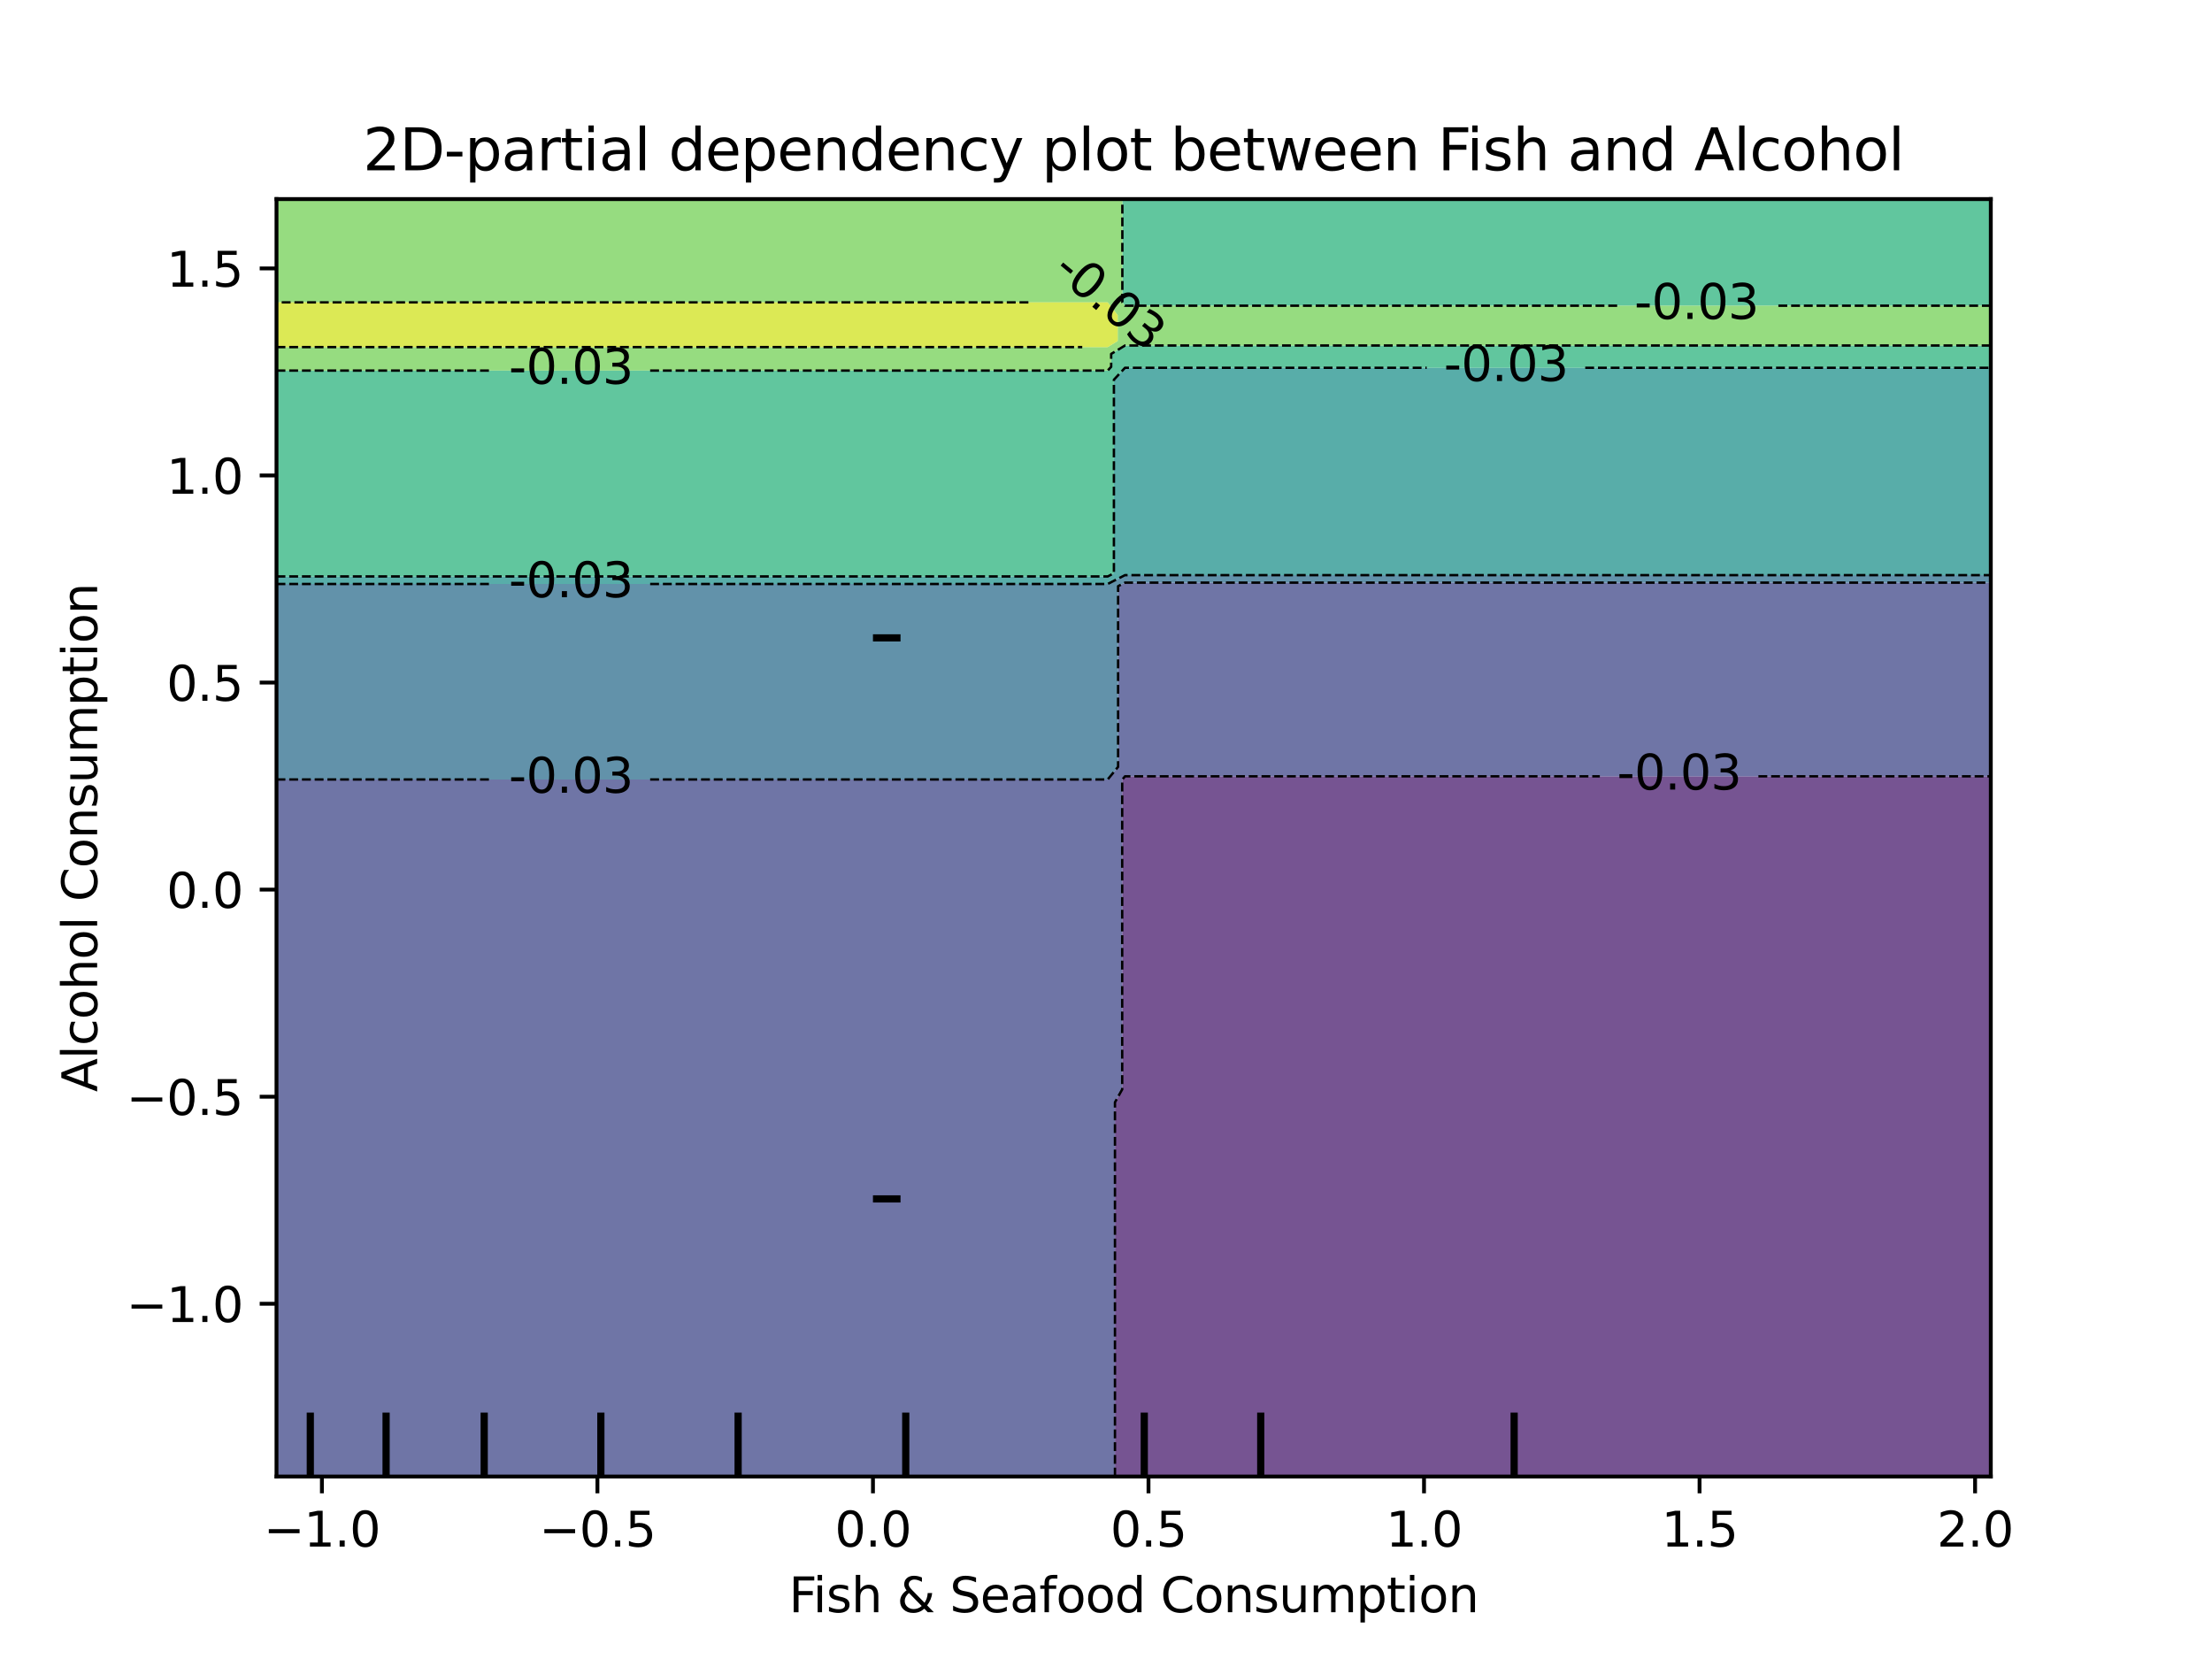 <?xml version="1.0" encoding="utf-8" standalone="no"?>
<!DOCTYPE svg PUBLIC "-//W3C//DTD SVG 1.1//EN"
  "http://www.w3.org/Graphics/SVG/1.1/DTD/svg11.dtd">
<svg xmlns:xlink="http://www.w3.org/1999/xlink" width="460.8pt" height="345.6pt" viewBox="0 0 460.8 345.6" xmlns="http://www.w3.org/2000/svg" version="1.1">
 <defs>
  <style type="text/css">*{stroke-linejoin: round; stroke-linecap: butt}</style>
 </defs>
 <g id="figure_1">
  <g id="patch_1">
   <path d="M 0 345.6 
L 460.8 345.6 
L 460.8 0 
L 0 0 
L 0 345.6 
z
" style="fill: none"/>
  </g>
  <g id="axes_1"/>
  <g id="axes_2">
   <g id="patch_2">
    <path d="M 57.6 307.584 
L 414.72 307.584 
L 414.72 41.472 
L 57.6 41.472 
L 57.6 307.584 
z
" style="fill: none"/>
   </g>
   <g id="PathCollection_1">
    <path d="M 234.356 307.584 
L 237.964 307.584 
L 241.571 307.584 
L 245.178 307.584 
L 248.785 307.584 
L 252.393 307.584 
L 256 307.584 
L 259.607 307.584 
L 263.215 307.584 
L 266.822 307.584 
L 270.429 307.584 
L 274.036 307.584 
L 277.644 307.584 
L 281.251 307.584 
L 284.858 307.584 
L 288.465 307.584 
L 292.073 307.584 
L 295.68 307.584 
L 299.287 307.584 
L 302.895 307.584 
L 306.502 307.584 
L 310.109 307.584 
L 313.716 307.584 
L 317.324 307.584 
L 320.931 307.584 
L 324.538 307.584 
L 328.145 307.584 
L 331.753 307.584 
L 335.36 307.584 
L 338.967 307.584 
L 342.575 307.584 
L 346.182 307.584 
L 349.789 307.584 
L 353.396 307.584 
L 357.004 307.584 
L 360.611 307.584 
L 364.218 307.584 
L 367.825 307.584 
L 371.433 307.584 
L 375.04 307.584 
L 378.647 307.584 
L 382.255 307.584 
L 385.862 307.584 
L 389.469 307.584 
L 393.076 307.584 
L 396.684 307.584 
L 400.291 307.584 
L 403.898 307.584 
L 407.505 307.584 
L 411.113 307.584 
L 414.72 307.584 
L 414.72 304.896 
L 414.72 302.208 
L 414.72 299.52 
L 414.72 296.832 
L 414.72 294.144 
L 414.72 291.456 
L 414.72 288.768 
L 414.72 286.08 
L 414.72 283.392 
L 414.72 280.704 
L 414.72 278.016 
L 414.72 275.328 
L 414.72 272.64 
L 414.72 269.952 
L 414.72 267.264 
L 414.72 264.576 
L 414.72 261.888 
L 414.72 259.2 
L 414.72 256.512 
L 414.72 253.824 
L 414.72 251.136 
L 414.72 248.448 
L 414.72 245.76 
L 414.72 243.072 
L 414.72 240.384 
L 414.72 237.696 
L 414.72 235.008 
L 414.72 232.32 
L 414.72 229.632 
L 414.72 226.944 
L 414.72 224.256 
L 414.72 221.568 
L 414.72 218.88 
L 414.72 216.192 
L 414.72 213.504 
L 414.72 210.816 
L 414.72 208.128 
L 414.72 205.44 
L 414.72 202.752 
L 414.72 200.064 
L 414.72 197.376 
L 414.72 194.688 
L 414.72 192 
L 414.72 189.312 
L 414.72 186.624 
L 414.72 183.936 
L 414.72 181.248 
L 414.72 178.56 
L 414.72 175.872 
L 414.72 173.184 
L 414.72 170.496 
L 414.72 167.808 
L 414.72 165.12 
L 414.72 162.432 
L 414.72 161.724 
L 411.113 161.724 
L 407.505 161.724 
L 403.898 161.724 
L 400.291 161.724 
L 396.684 161.724 
L 393.076 161.724 
L 389.469 161.724 
L 385.862 161.724 
L 382.255 161.724 
L 378.647 161.724 
L 375.04 161.724 
L 371.433 161.724 
L 367.825 161.724 
L 364.218 161.724 
L 360.611 161.724 
L 357.004 161.724 
L 353.396 161.724 
L 349.789 161.724 
L 346.182 161.724 
L 342.575 161.724 
L 338.967 161.724 
L 335.36 161.724 
L 331.753 161.724 
L 328.145 161.724 
L 324.538 161.724 
L 320.931 161.724 
L 317.324 161.724 
L 313.716 161.724 
L 310.109 161.724 
L 306.502 161.724 
L 302.895 161.724 
L 299.287 161.724 
L 295.68 161.724 
L 292.073 161.724 
L 288.465 161.724 
L 284.858 161.724 
L 281.251 161.724 
L 277.644 161.724 
L 274.036 161.724 
L 270.429 161.724 
L 266.822 161.724 
L 263.215 161.724 
L 259.607 161.724 
L 256 161.724 
L 252.393 161.724 
L 248.785 161.724 
L 245.178 161.724 
L 241.571 161.724 
L 237.964 161.724 
L 234.356 161.724 
L 233.774 162.432 
L 233.774 165.12 
L 233.774 167.808 
L 233.774 170.496 
L 233.774 173.184 
L 233.774 175.872 
L 233.774 178.56 
L 233.774 181.248 
L 233.774 183.936 
L 233.774 186.624 
L 233.774 189.312 
L 233.774 192 
L 233.774 194.688 
L 233.774 197.376 
L 233.774 200.064 
L 233.774 202.752 
L 233.774 205.44 
L 233.774 208.128 
L 233.774 210.816 
L 233.774 213.504 
L 233.774 216.192 
L 233.774 218.88 
L 233.774 221.568 
L 233.774 224.256 
L 233.774 226.944 
L 232.266 229.632 
L 232.266 232.32 
L 232.266 235.008 
L 232.266 237.696 
L 232.266 240.384 
L 232.266 243.072 
L 232.266 245.76 
L 232.266 248.448 
L 232.266 251.136 
L 232.266 253.824 
L 232.266 256.512 
L 232.266 259.2 
L 232.266 261.888 
L 232.266 264.576 
L 232.266 267.264 
L 232.266 269.952 
L 232.266 272.64 
L 232.266 275.328 
L 232.266 278.016 
L 232.266 280.704 
L 232.266 283.392 
L 232.266 286.08 
L 232.266 288.768 
L 232.266 291.456 
L 232.266 294.144 
L 232.266 296.832 
L 232.266 299.52 
L 232.266 302.208 
L 232.266 304.896 
L 232.266 307.584 
z
" clip-path="url(#p3bf2e210d7)" style="fill: #481b6d; fill-opacity: 0.75"/>
   </g>
   <g id="PathCollection_2">
    <path d="M 61.207 307.584 
L 64.815 307.584 
L 68.422 307.584 
L 72.029 307.584 
L 75.636 307.584 
L 79.244 307.584 
L 82.851 307.584 
L 86.458 307.584 
L 90.065 307.584 
L 93.673 307.584 
L 97.28 307.584 
L 100.887 307.584 
L 104.495 307.584 
L 108.102 307.584 
L 111.709 307.584 
L 115.316 307.584 
L 118.924 307.584 
L 122.531 307.584 
L 126.138 307.584 
L 129.745 307.584 
L 133.353 307.584 
L 136.96 307.584 
L 140.567 307.584 
L 144.175 307.584 
L 147.782 307.584 
L 151.389 307.584 
L 154.996 307.584 
L 158.604 307.584 
L 162.211 307.584 
L 165.818 307.584 
L 169.425 307.584 
L 173.033 307.584 
L 176.64 307.584 
L 180.247 307.584 
L 183.855 307.584 
L 187.462 307.584 
L 191.069 307.584 
L 194.676 307.584 
L 198.284 307.584 
L 201.891 307.584 
L 205.498 307.584 
L 209.105 307.584 
L 212.713 307.584 
L 216.32 307.584 
L 219.927 307.584 
L 223.535 307.584 
L 227.142 307.584 
L 230.749 307.584 
L 232.266 307.584 
L 232.266 304.896 
L 232.266 302.208 
L 232.266 299.52 
L 232.266 296.832 
L 232.266 294.144 
L 232.266 291.456 
L 232.266 288.768 
L 232.266 286.08 
L 232.266 283.392 
L 232.266 280.704 
L 232.266 278.016 
L 232.266 275.328 
L 232.266 272.64 
L 232.266 269.952 
L 232.266 267.264 
L 232.266 264.576 
L 232.266 261.888 
L 232.266 259.2 
L 232.266 256.512 
L 232.266 253.824 
L 232.266 251.136 
L 232.266 248.448 
L 232.266 245.76 
L 232.266 243.072 
L 232.266 240.384 
L 232.266 237.696 
L 232.266 235.008 
L 232.266 232.32 
L 232.266 229.632 
L 233.774 226.944 
L 233.774 224.256 
L 233.774 221.568 
L 233.774 218.88 
L 233.774 216.192 
L 233.774 213.504 
L 233.774 210.816 
L 233.774 208.128 
L 233.774 205.44 
L 233.774 202.752 
L 233.774 200.064 
L 233.774 197.376 
L 233.774 194.688 
L 233.774 192 
L 233.774 189.312 
L 233.774 186.624 
L 233.774 183.936 
L 233.774 181.248 
L 233.774 178.56 
L 233.774 175.872 
L 233.774 173.184 
L 233.774 170.496 
L 233.774 167.808 
L 233.774 165.12 
L 233.774 162.432 
L 234.356 161.724 
L 237.964 161.724 
L 241.571 161.724 
L 245.178 161.724 
L 248.785 161.724 
L 252.393 161.724 
L 256 161.724 
L 259.607 161.724 
L 263.215 161.724 
L 266.822 161.724 
L 270.429 161.724 
L 274.036 161.724 
L 277.644 161.724 
L 281.251 161.724 
L 284.858 161.724 
L 288.465 161.724 
L 292.073 161.724 
L 295.68 161.724 
L 299.287 161.724 
L 302.895 161.724 
L 306.502 161.724 
L 310.109 161.724 
L 313.716 161.724 
L 317.324 161.724 
L 320.931 161.724 
L 324.538 161.724 
L 328.145 161.724 
L 331.753 161.724 
L 335.36 161.724 
L 338.967 161.724 
L 342.575 161.724 
L 346.182 161.724 
L 349.789 161.724 
L 353.396 161.724 
L 357.004 161.724 
L 360.611 161.724 
L 364.218 161.724 
L 367.825 161.724 
L 371.433 161.724 
L 375.04 161.724 
L 378.647 161.724 
L 382.255 161.724 
L 385.862 161.724 
L 389.469 161.724 
L 393.076 161.724 
L 396.684 161.724 
L 400.291 161.724 
L 403.898 161.724 
L 407.505 161.724 
L 411.113 161.724 
L 414.72 161.724 
L 414.72 159.744 
L 414.72 157.056 
L 414.72 154.368 
L 414.72 151.68 
L 414.72 148.992 
L 414.72 146.304 
L 414.72 143.616 
L 414.72 140.928 
L 414.72 138.24 
L 414.72 135.552 
L 414.72 132.864 
L 414.72 130.176 
L 414.72 127.488 
L 414.72 124.8 
L 414.72 122.112 
L 414.72 121.377 
L 411.113 121.377 
L 407.505 121.377 
L 403.898 121.377 
L 400.291 121.377 
L 396.684 121.377 
L 393.076 121.377 
L 389.469 121.377 
L 385.862 121.377 
L 382.255 121.377 
L 378.647 121.377 
L 375.04 121.377 
L 371.433 121.377 
L 367.825 121.377 
L 364.218 121.377 
L 360.611 121.377 
L 357.004 121.377 
L 353.396 121.377 
L 349.789 121.377 
L 346.182 121.377 
L 342.575 121.377 
L 338.967 121.377 
L 335.36 121.377 
L 331.753 121.377 
L 328.145 121.377 
L 324.538 121.377 
L 320.931 121.377 
L 317.324 121.377 
L 313.716 121.377 
L 310.109 121.377 
L 306.502 121.377 
L 302.895 121.377 
L 299.287 121.377 
L 295.68 121.377 
L 292.073 121.377 
L 288.465 121.377 
L 284.858 121.377 
L 281.251 121.377 
L 277.644 121.377 
L 274.036 121.377 
L 270.429 121.377 
L 266.822 121.377 
L 263.215 121.377 
L 259.607 121.377 
L 256 121.377 
L 252.393 121.377 
L 248.785 121.377 
L 245.178 121.377 
L 241.571 121.377 
L 237.964 121.377 
L 234.356 121.377 
L 232.919 122.112 
L 232.919 124.8 
L 232.919 127.488 
L 232.919 130.176 
L 232.919 132.864 
L 232.919 135.552 
L 232.919 138.24 
L 232.919 140.928 
L 232.919 143.616 
L 232.919 146.304 
L 232.919 148.992 
L 232.919 151.68 
L 232.919 154.368 
L 232.919 157.056 
L 232.919 159.744 
L 230.749 162.382 
L 227.142 162.382 
L 223.535 162.382 
L 219.927 162.382 
L 216.32 162.382 
L 212.713 162.382 
L 209.105 162.382 
L 205.498 162.382 
L 201.891 162.382 
L 198.284 162.382 
L 194.676 162.382 
L 191.069 162.382 
L 187.462 162.382 
L 183.855 162.382 
L 180.247 162.382 
L 176.64 162.382 
L 173.033 162.382 
L 169.425 162.382 
L 165.818 162.382 
L 162.211 162.382 
L 158.604 162.382 
L 154.996 162.382 
L 151.389 162.382 
L 147.782 162.382 
L 144.175 162.382 
L 140.567 162.382 
L 136.96 162.382 
L 133.353 162.382 
L 129.745 162.382 
L 126.138 162.382 
L 122.531 162.382 
L 118.924 162.382 
L 115.316 162.382 
L 111.709 162.382 
L 108.102 162.382 
L 104.495 162.382 
L 100.887 162.382 
L 97.28 162.382 
L 93.673 162.382 
L 90.065 162.382 
L 86.458 162.382 
L 82.851 162.382 
L 79.244 162.382 
L 75.636 162.382 
L 72.029 162.382 
L 68.422 162.382 
L 64.815 162.382 
L 61.207 162.382 
L 57.6 162.382 
L 57.6 162.432 
L 57.6 165.12 
L 57.6 167.808 
L 57.6 170.496 
L 57.6 173.184 
L 57.6 175.872 
L 57.6 178.56 
L 57.6 181.248 
L 57.6 183.936 
L 57.6 186.624 
L 57.6 189.312 
L 57.6 192 
L 57.6 194.688 
L 57.6 197.376 
L 57.6 200.064 
L 57.6 202.752 
L 57.6 205.44 
L 57.6 208.128 
L 57.6 210.816 
L 57.6 213.504 
L 57.6 216.192 
L 57.6 218.88 
L 57.6 221.568 
L 57.6 224.256 
L 57.6 226.944 
L 57.6 229.632 
L 57.6 232.32 
L 57.6 235.008 
L 57.6 237.696 
L 57.6 240.384 
L 57.6 243.072 
L 57.6 245.76 
L 57.6 248.448 
L 57.6 251.136 
L 57.6 253.824 
L 57.6 256.512 
L 57.6 259.2 
L 57.6 261.888 
L 57.6 264.576 
L 57.6 267.264 
L 57.6 269.952 
L 57.6 272.64 
L 57.6 275.328 
L 57.6 278.016 
L 57.6 280.704 
L 57.6 283.392 
L 57.6 286.08 
L 57.6 288.768 
L 57.6 291.456 
L 57.6 294.144 
L 57.6 296.832 
L 57.6 299.52 
L 57.6 302.208 
L 57.6 304.896 
L 57.6 307.584 
z
" clip-path="url(#p3bf2e210d7)" style="fill: #3f4788; fill-opacity: 0.75"/>
   </g>
   <g id="PathCollection_3">
    <path d="M 61.207 162.382 
L 64.815 162.382 
L 68.422 162.382 
L 72.029 162.382 
L 75.636 162.382 
L 79.244 162.382 
L 82.851 162.382 
L 86.458 162.382 
L 90.065 162.382 
L 93.673 162.382 
L 97.28 162.382 
L 100.887 162.382 
L 104.495 162.382 
L 108.102 162.382 
L 111.709 162.382 
L 115.316 162.382 
L 118.924 162.382 
L 122.531 162.382 
L 126.138 162.382 
L 129.745 162.382 
L 133.353 162.382 
L 136.96 162.382 
L 140.567 162.382 
L 144.175 162.382 
L 147.782 162.382 
L 151.389 162.382 
L 154.996 162.382 
L 158.604 162.382 
L 162.211 162.382 
L 165.818 162.382 
L 169.425 162.382 
L 173.033 162.382 
L 176.64 162.382 
L 180.247 162.382 
L 183.855 162.382 
L 187.462 162.382 
L 191.069 162.382 
L 194.676 162.382 
L 198.284 162.382 
L 201.891 162.382 
L 205.498 162.382 
L 209.105 162.382 
L 212.713 162.382 
L 216.32 162.382 
L 219.927 162.382 
L 223.535 162.382 
L 227.142 162.382 
L 230.749 162.382 
L 232.919 159.744 
L 232.919 157.056 
L 232.919 154.368 
L 232.919 151.68 
L 232.919 148.992 
L 232.919 146.304 
L 232.919 143.616 
L 232.919 140.928 
L 232.919 138.24 
L 232.919 135.552 
L 232.919 132.864 
L 232.919 130.176 
L 232.919 127.488 
L 232.919 124.8 
L 232.919 122.112 
L 234.356 121.377 
L 237.964 121.377 
L 241.571 121.377 
L 245.178 121.377 
L 248.785 121.377 
L 252.393 121.377 
L 256 121.377 
L 259.607 121.377 
L 263.215 121.377 
L 266.822 121.377 
L 270.429 121.377 
L 274.036 121.377 
L 277.644 121.377 
L 281.251 121.377 
L 284.858 121.377 
L 288.465 121.377 
L 292.073 121.377 
L 295.68 121.377 
L 299.287 121.377 
L 302.895 121.377 
L 306.502 121.377 
L 310.109 121.377 
L 313.716 121.377 
L 317.324 121.377 
L 320.931 121.377 
L 324.538 121.377 
L 328.145 121.377 
L 331.753 121.377 
L 335.36 121.377 
L 338.967 121.377 
L 342.575 121.377 
L 346.182 121.377 
L 349.789 121.377 
L 353.396 121.377 
L 357.004 121.377 
L 360.611 121.377 
L 364.218 121.377 
L 367.825 121.377 
L 371.433 121.377 
L 375.04 121.377 
L 378.647 121.377 
L 382.255 121.377 
L 385.862 121.377 
L 389.469 121.377 
L 393.076 121.377 
L 396.684 121.377 
L 400.291 121.377 
L 403.898 121.377 
L 407.505 121.377 
L 411.113 121.377 
L 414.72 121.377 
L 414.72 119.811 
L 411.113 119.811 
L 407.505 119.811 
L 403.898 119.811 
L 400.291 119.811 
L 396.684 119.811 
L 393.076 119.811 
L 389.469 119.811 
L 385.862 119.811 
L 382.255 119.811 
L 378.647 119.811 
L 375.04 119.811 
L 371.433 119.811 
L 367.825 119.811 
L 364.218 119.811 
L 360.611 119.811 
L 357.004 119.811 
L 353.396 119.811 
L 349.789 119.811 
L 346.182 119.811 
L 342.575 119.811 
L 338.967 119.811 
L 335.36 119.811 
L 331.753 119.811 
L 328.145 119.811 
L 324.538 119.811 
L 320.931 119.811 
L 317.324 119.811 
L 313.716 119.811 
L 310.109 119.811 
L 306.502 119.811 
L 302.895 119.811 
L 299.287 119.811 
L 295.68 119.811 
L 292.073 119.811 
L 288.465 119.811 
L 284.858 119.811 
L 281.251 119.811 
L 277.644 119.811 
L 274.036 119.811 
L 270.429 119.811 
L 266.822 119.811 
L 263.215 119.811 
L 259.607 119.811 
L 256 119.811 
L 252.393 119.811 
L 248.785 119.811 
L 245.178 119.811 
L 241.571 119.811 
L 237.964 119.811 
L 234.356 119.811 
L 230.749 121.654 
L 227.142 121.654 
L 223.535 121.654 
L 219.927 121.654 
L 216.32 121.654 
L 212.713 121.654 
L 209.105 121.654 
L 205.498 121.654 
L 201.891 121.654 
L 198.284 121.654 
L 194.676 121.654 
L 191.069 121.654 
L 187.462 121.654 
L 183.855 121.654 
L 180.247 121.654 
L 176.64 121.654 
L 173.033 121.654 
L 169.425 121.654 
L 165.818 121.654 
L 162.211 121.654 
L 158.604 121.654 
L 154.996 121.654 
L 151.389 121.654 
L 147.782 121.654 
L 144.175 121.654 
L 140.567 121.654 
L 136.96 121.654 
L 133.353 121.654 
L 129.745 121.654 
L 126.138 121.654 
L 122.531 121.654 
L 118.924 121.654 
L 115.316 121.654 
L 111.709 121.654 
L 108.102 121.654 
L 104.495 121.654 
L 100.887 121.654 
L 97.28 121.654 
L 93.673 121.654 
L 90.065 121.654 
L 86.458 121.654 
L 82.851 121.654 
L 79.244 121.654 
L 75.636 121.654 
L 72.029 121.654 
L 68.422 121.654 
L 64.815 121.654 
L 61.207 121.654 
L 57.6 121.654 
L 57.6 122.112 
L 57.6 124.8 
L 57.6 127.488 
L 57.6 130.176 
L 57.6 132.864 
L 57.6 135.552 
L 57.6 138.24 
L 57.6 140.928 
L 57.6 143.616 
L 57.6 146.304 
L 57.6 148.992 
L 57.6 151.68 
L 57.6 154.368 
L 57.6 157.056 
L 57.6 159.744 
L 57.6 162.382 
z
" clip-path="url(#p3bf2e210d7)" style="fill: #2e6e8e; fill-opacity: 0.75"/>
   </g>
   <g id="PathCollection_4">
    <path d="M 61.207 121.654 
L 64.815 121.654 
L 68.422 121.654 
L 72.029 121.654 
L 75.636 121.654 
L 79.244 121.654 
L 82.851 121.654 
L 86.458 121.654 
L 90.065 121.654 
L 93.673 121.654 
L 97.28 121.654 
L 100.887 121.654 
L 104.495 121.654 
L 108.102 121.654 
L 111.709 121.654 
L 115.316 121.654 
L 118.924 121.654 
L 122.531 121.654 
L 126.138 121.654 
L 129.745 121.654 
L 133.353 121.654 
L 136.96 121.654 
L 140.567 121.654 
L 144.175 121.654 
L 147.782 121.654 
L 151.389 121.654 
L 154.996 121.654 
L 158.604 121.654 
L 162.211 121.654 
L 165.818 121.654 
L 169.425 121.654 
L 173.033 121.654 
L 176.64 121.654 
L 180.247 121.654 
L 183.855 121.654 
L 187.462 121.654 
L 191.069 121.654 
L 194.676 121.654 
L 198.284 121.654 
L 201.891 121.654 
L 205.498 121.654 
L 209.105 121.654 
L 212.713 121.654 
L 216.32 121.654 
L 219.927 121.654 
L 223.535 121.654 
L 227.142 121.654 
L 230.749 121.654 
L 234.356 119.811 
L 237.964 119.811 
L 241.571 119.811 
L 245.178 119.811 
L 248.785 119.811 
L 252.393 119.811 
L 256 119.811 
L 259.607 119.811 
L 263.215 119.811 
L 266.822 119.811 
L 270.429 119.811 
L 274.036 119.811 
L 277.644 119.811 
L 281.251 119.811 
L 284.858 119.811 
L 288.465 119.811 
L 292.073 119.811 
L 295.68 119.811 
L 299.287 119.811 
L 302.895 119.811 
L 306.502 119.811 
L 310.109 119.811 
L 313.716 119.811 
L 317.324 119.811 
L 320.931 119.811 
L 324.538 119.811 
L 328.145 119.811 
L 331.753 119.811 
L 335.36 119.811 
L 338.967 119.811 
L 342.575 119.811 
L 346.182 119.811 
L 349.789 119.811 
L 353.396 119.811 
L 357.004 119.811 
L 360.611 119.811 
L 364.218 119.811 
L 367.825 119.811 
L 371.433 119.811 
L 375.04 119.811 
L 378.647 119.811 
L 382.255 119.811 
L 385.862 119.811 
L 389.469 119.811 
L 393.076 119.811 
L 396.684 119.811 
L 400.291 119.811 
L 403.898 119.811 
L 407.505 119.811 
L 411.113 119.811 
L 414.72 119.811 
L 414.72 119.424 
L 414.72 116.736 
L 414.72 114.048 
L 414.72 111.36 
L 414.72 108.672 
L 414.72 105.984 
L 414.72 103.296 
L 414.72 100.608 
L 414.72 97.92 
L 414.72 95.232 
L 414.72 92.544 
L 414.72 89.856 
L 414.72 87.168 
L 414.72 84.48 
L 414.72 81.792 
L 414.72 79.104 
L 414.72 76.616 
L 411.113 76.616 
L 407.505 76.616 
L 403.898 76.616 
L 400.291 76.616 
L 396.684 76.616 
L 393.076 76.616 
L 389.469 76.616 
L 385.862 76.616 
L 382.255 76.616 
L 378.647 76.616 
L 375.04 76.616 
L 371.433 76.616 
L 367.825 76.616 
L 364.218 76.616 
L 360.611 76.616 
L 357.004 76.616 
L 353.396 76.616 
L 349.789 76.616 
L 346.182 76.616 
L 342.575 76.616 
L 338.967 76.616 
L 335.36 76.616 
L 331.753 76.616 
L 328.145 76.616 
L 324.538 76.616 
L 320.931 76.616 
L 317.324 76.616 
L 313.716 76.616 
L 310.109 76.616 
L 306.502 76.616 
L 302.895 76.616 
L 299.287 76.616 
L 295.68 76.616 
L 292.073 76.616 
L 288.465 76.616 
L 284.858 76.616 
L 281.251 76.616 
L 277.644 76.616 
L 274.036 76.616 
L 270.429 76.616 
L 266.822 76.616 
L 263.215 76.616 
L 259.607 76.616 
L 256 76.616 
L 252.393 76.616 
L 248.785 76.616 
L 245.178 76.616 
L 241.571 76.616 
L 237.964 76.616 
L 234.356 76.616 
L 232.047 79.104 
L 232.047 81.792 
L 232.047 84.48 
L 232.047 87.168 
L 232.047 89.856 
L 232.047 92.544 
L 232.047 95.232 
L 232.047 97.92 
L 232.047 100.608 
L 232.047 103.296 
L 232.047 105.984 
L 232.047 108.672 
L 232.047 111.36 
L 232.047 114.048 
L 232.047 116.736 
L 232.047 119.424 
L 230.749 120.087 
L 227.142 120.087 
L 223.535 120.087 
L 219.927 120.087 
L 216.32 120.087 
L 212.713 120.087 
L 209.105 120.087 
L 205.498 120.087 
L 201.891 120.087 
L 198.284 120.087 
L 194.676 120.087 
L 191.069 120.087 
L 187.462 120.087 
L 183.855 120.087 
L 180.247 120.087 
L 176.64 120.087 
L 173.033 120.087 
L 169.425 120.087 
L 165.818 120.087 
L 162.211 120.087 
L 158.604 120.087 
L 154.996 120.087 
L 151.389 120.087 
L 147.782 120.087 
L 144.175 120.087 
L 140.567 120.087 
L 136.96 120.087 
L 133.353 120.087 
L 129.745 120.087 
L 126.138 120.087 
L 122.531 120.087 
L 118.924 120.087 
L 115.316 120.087 
L 111.709 120.087 
L 108.102 120.087 
L 104.495 120.087 
L 100.887 120.087 
L 97.28 120.087 
L 93.673 120.087 
L 90.065 120.087 
L 86.458 120.087 
L 82.851 120.087 
L 79.244 120.087 
L 75.636 120.087 
L 72.029 120.087 
L 68.422 120.087 
L 64.815 120.087 
L 61.207 120.087 
L 57.6 120.087 
L 57.6 121.654 
z
" clip-path="url(#p3bf2e210d7)" style="fill: #21918c; fill-opacity: 0.75"/>
   </g>
   <g id="PathCollection_5">
    <path d="M 61.207 120.087 
L 64.815 120.087 
L 68.422 120.087 
L 72.029 120.087 
L 75.636 120.087 
L 79.244 120.087 
L 82.851 120.087 
L 86.458 120.087 
L 90.065 120.087 
L 93.673 120.087 
L 97.28 120.087 
L 100.887 120.087 
L 104.495 120.087 
L 108.102 120.087 
L 111.709 120.087 
L 115.316 120.087 
L 118.924 120.087 
L 122.531 120.087 
L 126.138 120.087 
L 129.745 120.087 
L 133.353 120.087 
L 136.96 120.087 
L 140.567 120.087 
L 144.175 120.087 
L 147.782 120.087 
L 151.389 120.087 
L 154.996 120.087 
L 158.604 120.087 
L 162.211 120.087 
L 165.818 120.087 
L 169.425 120.087 
L 173.033 120.087 
L 176.64 120.087 
L 180.247 120.087 
L 183.855 120.087 
L 187.462 120.087 
L 191.069 120.087 
L 194.676 120.087 
L 198.284 120.087 
L 201.891 120.087 
L 205.498 120.087 
L 209.105 120.087 
L 212.713 120.087 
L 216.32 120.087 
L 219.927 120.087 
L 223.535 120.087 
L 227.142 120.087 
L 230.749 120.087 
L 232.047 119.424 
L 232.047 116.736 
L 232.047 114.048 
L 232.047 111.36 
L 232.047 108.672 
L 232.047 105.984 
L 232.047 103.296 
L 232.047 100.608 
L 232.047 97.92 
L 232.047 95.232 
L 232.047 92.544 
L 232.047 89.856 
L 232.047 87.168 
L 232.047 84.48 
L 232.047 81.792 
L 232.047 79.104 
L 234.356 76.616 
L 237.964 76.616 
L 241.571 76.616 
L 245.178 76.616 
L 248.785 76.616 
L 252.393 76.616 
L 256 76.616 
L 259.607 76.616 
L 263.215 76.616 
L 266.822 76.616 
L 270.429 76.616 
L 274.036 76.616 
L 277.644 76.616 
L 281.251 76.616 
L 284.858 76.616 
L 288.465 76.616 
L 292.073 76.616 
L 295.68 76.616 
L 299.287 76.616 
L 302.895 76.616 
L 306.502 76.616 
L 310.109 76.616 
L 313.716 76.616 
L 317.324 76.616 
L 320.931 76.616 
L 324.538 76.616 
L 328.145 76.616 
L 331.753 76.616 
L 335.36 76.616 
L 338.967 76.616 
L 342.575 76.616 
L 346.182 76.616 
L 349.789 76.616 
L 353.396 76.616 
L 357.004 76.616 
L 360.611 76.616 
L 364.218 76.616 
L 367.825 76.616 
L 371.433 76.616 
L 375.04 76.616 
L 378.647 76.616 
L 382.255 76.616 
L 385.862 76.616 
L 389.469 76.616 
L 393.076 76.616 
L 396.684 76.616 
L 400.291 76.616 
L 403.898 76.616 
L 407.505 76.616 
L 411.113 76.616 
L 414.72 76.616 
L 414.72 76.416 
L 414.72 73.728 
L 414.72 71.98 
L 411.113 71.98 
L 407.505 71.98 
L 403.898 71.98 
L 400.291 71.98 
L 396.684 71.98 
L 393.076 71.98 
L 389.469 71.98 
L 385.862 71.98 
L 382.255 71.98 
L 378.647 71.98 
L 375.04 71.98 
L 371.433 71.98 
L 367.825 71.98 
L 364.218 71.98 
L 360.611 71.98 
L 357.004 71.98 
L 353.396 71.98 
L 349.789 71.98 
L 346.182 71.98 
L 342.575 71.98 
L 338.967 71.98 
L 335.36 71.98 
L 331.753 71.98 
L 328.145 71.98 
L 324.538 71.98 
L 320.931 71.98 
L 317.324 71.98 
L 313.716 71.98 
L 310.109 71.98 
L 306.502 71.98 
L 302.895 71.98 
L 299.287 71.98 
L 295.68 71.98 
L 292.073 71.98 
L 288.465 71.98 
L 284.858 71.98 
L 281.251 71.98 
L 277.644 71.98 
L 274.036 71.98 
L 270.429 71.98 
L 266.822 71.98 
L 263.215 71.98 
L 259.607 71.98 
L 256 71.98 
L 252.393 71.98 
L 248.785 71.98 
L 245.178 71.98 
L 241.571 71.98 
L 237.964 71.98 
L 234.356 71.98 
L 231.476 73.728 
L 231.476 76.416 
L 230.749 77.199 
L 227.142 77.199 
L 223.535 77.199 
L 219.927 77.199 
L 216.32 77.199 
L 212.713 77.199 
L 209.105 77.199 
L 205.498 77.199 
L 201.891 77.199 
L 198.284 77.199 
L 194.676 77.199 
L 191.069 77.199 
L 187.462 77.199 
L 183.855 77.199 
L 180.247 77.199 
L 176.64 77.199 
L 173.033 77.199 
L 169.425 77.199 
L 165.818 77.199 
L 162.211 77.199 
L 158.604 77.199 
L 154.996 77.199 
L 151.389 77.199 
L 147.782 77.199 
L 144.175 77.199 
L 140.567 77.199 
L 136.96 77.199 
L 133.353 77.199 
L 129.745 77.199 
L 126.138 77.199 
L 122.531 77.199 
L 118.924 77.199 
L 115.316 77.199 
L 111.709 77.199 
L 108.102 77.199 
L 104.495 77.199 
L 100.887 77.199 
L 97.28 77.199 
L 93.673 77.199 
L 90.065 77.199 
L 86.458 77.199 
L 82.851 77.199 
L 79.244 77.199 
L 75.636 77.199 
L 72.029 77.199 
L 68.422 77.199 
L 64.815 77.199 
L 61.207 77.199 
L 57.6 77.199 
L 57.6 79.104 
L 57.6 81.792 
L 57.6 84.48 
L 57.6 87.168 
L 57.6 89.856 
L 57.6 92.544 
L 57.6 95.232 
L 57.6 97.92 
L 57.6 100.608 
L 57.6 103.296 
L 57.6 105.984 
L 57.6 108.672 
L 57.6 111.36 
L 57.6 114.048 
L 57.6 116.736 
L 57.6 119.424 
L 57.6 120.087 
z
" clip-path="url(#p3bf2e210d7)" style="fill: #2db27d; fill-opacity: 0.75"/>
    <path d="M 234.356 63.68 
L 237.964 63.68 
L 241.571 63.68 
L 245.178 63.68 
L 248.785 63.68 
L 252.393 63.68 
L 256 63.68 
L 259.607 63.68 
L 263.215 63.68 
L 266.822 63.68 
L 270.429 63.68 
L 274.036 63.68 
L 277.644 63.68 
L 281.251 63.68 
L 284.858 63.68 
L 288.465 63.68 
L 292.073 63.68 
L 295.68 63.68 
L 299.287 63.68 
L 302.895 63.68 
L 306.502 63.68 
L 310.109 63.68 
L 313.716 63.68 
L 317.324 63.68 
L 320.931 63.68 
L 324.538 63.68 
L 328.145 63.68 
L 331.753 63.68 
L 335.36 63.68 
L 338.967 63.68 
L 342.575 63.68 
L 346.182 63.68 
L 349.789 63.68 
L 353.396 63.68 
L 357.004 63.68 
L 360.611 63.68 
L 364.218 63.68 
L 367.825 63.68 
L 371.433 63.68 
L 375.04 63.68 
L 378.647 63.68 
L 382.255 63.68 
L 385.862 63.68 
L 389.469 63.68 
L 393.076 63.68 
L 396.684 63.68 
L 400.291 63.68 
L 403.898 63.68 
L 407.505 63.68 
L 411.113 63.68 
L 414.72 63.68 
L 414.72 62.976 
L 414.72 60.288 
L 414.72 57.6 
L 414.72 54.912 
L 414.72 52.224 
L 414.72 49.536 
L 414.72 46.848 
L 414.72 44.16 
L 414.72 41.472 
L 411.113 41.472 
L 407.505 41.472 
L 403.898 41.472 
L 400.291 41.472 
L 396.684 41.472 
L 393.076 41.472 
L 389.469 41.472 
L 385.862 41.472 
L 382.255 41.472 
L 378.647 41.472 
L 375.04 41.472 
L 371.433 41.472 
L 367.825 41.472 
L 364.218 41.472 
L 360.611 41.472 
L 357.004 41.472 
L 353.396 41.472 
L 349.789 41.472 
L 346.182 41.472 
L 342.575 41.472 
L 338.967 41.472 
L 335.36 41.472 
L 331.753 41.472 
L 328.145 41.472 
L 324.538 41.472 
L 320.931 41.472 
L 317.324 41.472 
L 313.716 41.472 
L 310.109 41.472 
L 306.502 41.472 
L 302.895 41.472 
L 299.287 41.472 
L 295.68 41.472 
L 292.073 41.472 
L 288.465 41.472 
L 284.858 41.472 
L 281.251 41.472 
L 277.644 41.472 
L 274.036 41.472 
L 270.429 41.472 
L 266.822 41.472 
L 263.215 41.472 
L 259.607 41.472 
L 256 41.472 
L 252.393 41.472 
L 248.785 41.472 
L 245.178 41.472 
L 241.571 41.472 
L 237.964 41.472 
L 234.356 41.472 
L 233.807 41.472 
L 233.807 44.16 
L 233.807 46.848 
L 233.807 49.536 
L 233.807 52.224 
L 233.807 54.912 
L 233.807 57.6 
L 233.807 60.288 
L 233.807 62.976 
z
" clip-path="url(#p3bf2e210d7)" style="fill: #2db27d; fill-opacity: 0.75"/>
   </g>
   <g id="PathCollection_6">
    <path d="M 61.207 77.199 
L 64.815 77.199 
L 68.422 77.199 
L 72.029 77.199 
L 75.636 77.199 
L 79.244 77.199 
L 82.851 77.199 
L 86.458 77.199 
L 90.065 77.199 
L 93.673 77.199 
L 97.28 77.199 
L 100.887 77.199 
L 104.495 77.199 
L 108.102 77.199 
L 111.709 77.199 
L 115.316 77.199 
L 118.924 77.199 
L 122.531 77.199 
L 126.138 77.199 
L 129.745 77.199 
L 133.353 77.199 
L 136.96 77.199 
L 140.567 77.199 
L 144.175 77.199 
L 147.782 77.199 
L 151.389 77.199 
L 154.996 77.199 
L 158.604 77.199 
L 162.211 77.199 
L 165.818 77.199 
L 169.425 77.199 
L 173.033 77.199 
L 176.64 77.199 
L 180.247 77.199 
L 183.855 77.199 
L 187.462 77.199 
L 191.069 77.199 
L 194.676 77.199 
L 198.284 77.199 
L 201.891 77.199 
L 205.498 77.199 
L 209.105 77.199 
L 212.713 77.199 
L 216.32 77.199 
L 219.927 77.199 
L 223.535 77.199 
L 227.142 77.199 
L 230.749 77.199 
L 231.476 76.416 
L 231.476 73.728 
L 234.356 71.98 
L 237.964 71.98 
L 241.571 71.98 
L 245.178 71.98 
L 248.785 71.98 
L 252.393 71.98 
L 256 71.98 
L 259.607 71.98 
L 263.215 71.98 
L 266.822 71.98 
L 270.429 71.98 
L 274.036 71.98 
L 277.644 71.98 
L 281.251 71.98 
L 284.858 71.98 
L 288.465 71.98 
L 292.073 71.98 
L 295.68 71.98 
L 299.287 71.98 
L 302.895 71.98 
L 306.502 71.98 
L 310.109 71.98 
L 313.716 71.98 
L 317.324 71.98 
L 320.931 71.98 
L 324.538 71.98 
L 328.145 71.98 
L 331.753 71.98 
L 335.36 71.98 
L 338.967 71.98 
L 342.575 71.98 
L 346.182 71.98 
L 349.789 71.98 
L 353.396 71.98 
L 357.004 71.98 
L 360.611 71.98 
L 364.218 71.98 
L 367.825 71.98 
L 371.433 71.98 
L 375.04 71.98 
L 378.647 71.98 
L 382.255 71.98 
L 385.862 71.98 
L 389.469 71.98 
L 393.076 71.98 
L 396.684 71.98 
L 400.291 71.98 
L 403.898 71.98 
L 407.505 71.98 
L 411.113 71.98 
L 414.72 71.98 
L 414.72 71.04 
L 414.72 68.352 
L 414.72 65.664 
L 414.72 63.68 
L 411.113 63.68 
L 407.505 63.68 
L 403.898 63.68 
L 400.291 63.68 
L 396.684 63.68 
L 393.076 63.68 
L 389.469 63.68 
L 385.862 63.68 
L 382.255 63.68 
L 378.647 63.68 
L 375.04 63.68 
L 371.433 63.68 
L 367.825 63.68 
L 364.218 63.68 
L 360.611 63.68 
L 357.004 63.68 
L 353.396 63.68 
L 349.789 63.68 
L 346.182 63.68 
L 342.575 63.68 
L 338.967 63.68 
L 335.36 63.68 
L 331.753 63.68 
L 328.145 63.68 
L 324.538 63.68 
L 320.931 63.68 
L 317.324 63.68 
L 313.716 63.68 
L 310.109 63.68 
L 306.502 63.68 
L 302.895 63.68 
L 299.287 63.68 
L 295.68 63.68 
L 292.073 63.68 
L 288.465 63.68 
L 284.858 63.68 
L 281.251 63.68 
L 277.644 63.68 
L 274.036 63.68 
L 270.429 63.68 
L 266.822 63.68 
L 263.215 63.68 
L 259.607 63.68 
L 256 63.68 
L 252.393 63.68 
L 248.785 63.68 
L 245.178 63.68 
L 241.571 63.68 
L 237.964 63.68 
L 234.356 63.68 
L 233.807 62.976 
L 233.807 60.288 
L 233.807 57.6 
L 233.807 54.912 
L 233.807 52.224 
L 233.807 49.536 
L 233.807 46.848 
L 233.807 44.16 
L 233.807 41.472 
L 230.749 41.472 
L 227.142 41.472 
L 223.535 41.472 
L 219.927 41.472 
L 216.32 41.472 
L 212.713 41.472 
L 209.105 41.472 
L 205.498 41.472 
L 201.891 41.472 
L 198.284 41.472 
L 194.676 41.472 
L 191.069 41.472 
L 187.462 41.472 
L 183.855 41.472 
L 180.247 41.472 
L 176.64 41.472 
L 173.033 41.472 
L 169.425 41.472 
L 165.818 41.472 
L 162.211 41.472 
L 158.604 41.472 
L 154.996 41.472 
L 151.389 41.472 
L 147.782 41.472 
L 144.175 41.472 
L 140.567 41.472 
L 136.96 41.472 
L 133.353 41.472 
L 129.745 41.472 
L 126.138 41.472 
L 122.531 41.472 
L 118.924 41.472 
L 115.316 41.472 
L 111.709 41.472 
L 108.102 41.472 
L 104.495 41.472 
L 100.887 41.472 
L 97.28 41.472 
L 93.673 41.472 
L 90.065 41.472 
L 86.458 41.472 
L 82.851 41.472 
L 79.244 41.472 
L 75.636 41.472 
L 72.029 41.472 
L 68.422 41.472 
L 64.815 41.472 
L 61.207 41.472 
L 57.6 41.472 
L 57.6 44.16 
L 57.6 46.848 
L 57.6 49.536 
L 57.6 52.224 
L 57.6 54.912 
L 57.6 57.6 
L 57.6 60.288 
L 57.6 62.976 
L 57.6 62.987 
L 61.207 62.987 
L 64.815 62.987 
L 68.422 62.987 
L 72.029 62.987 
L 75.636 62.987 
L 79.244 62.987 
L 82.851 62.987 
L 86.458 62.987 
L 90.065 62.987 
L 93.673 62.987 
L 97.28 62.987 
L 100.887 62.987 
L 104.495 62.987 
L 108.102 62.987 
L 111.709 62.987 
L 115.316 62.987 
L 118.924 62.987 
L 122.531 62.987 
L 126.138 62.987 
L 129.745 62.987 
L 133.353 62.987 
L 136.96 62.987 
L 140.567 62.987 
L 144.175 62.987 
L 147.782 62.987 
L 151.389 62.987 
L 154.996 62.987 
L 158.604 62.987 
L 162.211 62.987 
L 165.818 62.987 
L 169.425 62.987 
L 173.033 62.987 
L 176.64 62.987 
L 180.247 62.987 
L 183.855 62.987 
L 187.462 62.987 
L 191.069 62.987 
L 194.676 62.987 
L 198.284 62.987 
L 201.891 62.987 
L 205.498 62.987 
L 209.105 62.987 
L 212.713 62.987 
L 216.32 62.987 
L 219.927 62.987 
L 223.535 62.987 
L 227.142 62.987 
L 230.749 62.987 
L 232.84 65.664 
L 232.84 68.352 
L 232.84 71.04 
L 230.749 72.309 
L 227.142 72.309 
L 223.535 72.309 
L 219.927 72.309 
L 216.32 72.309 
L 212.713 72.309 
L 209.105 72.309 
L 205.498 72.309 
L 201.891 72.309 
L 198.284 72.309 
L 194.676 72.309 
L 191.069 72.309 
L 187.462 72.309 
L 183.855 72.309 
L 180.247 72.309 
L 176.64 72.309 
L 173.033 72.309 
L 169.425 72.309 
L 165.818 72.309 
L 162.211 72.309 
L 158.604 72.309 
L 154.996 72.309 
L 151.389 72.309 
L 147.782 72.309 
L 144.175 72.309 
L 140.567 72.309 
L 136.96 72.309 
L 133.353 72.309 
L 129.745 72.309 
L 126.138 72.309 
L 122.531 72.309 
L 118.924 72.309 
L 115.316 72.309 
L 111.709 72.309 
L 108.102 72.309 
L 104.495 72.309 
L 100.887 72.309 
L 97.28 72.309 
L 93.673 72.309 
L 90.065 72.309 
L 86.458 72.309 
L 82.851 72.309 
L 79.244 72.309 
L 75.636 72.309 
L 72.029 72.309 
L 68.422 72.309 
L 64.815 72.309 
L 61.207 72.309 
L 57.6 72.309 
L 57.6 73.728 
L 57.6 76.416 
L 57.6 77.199 
z
" clip-path="url(#p3bf2e210d7)" style="fill: #73d056; fill-opacity: 0.75"/>
   </g>
   <g id="PathCollection_7">
    <path d="M 61.207 72.309 
L 64.815 72.309 
L 68.422 72.309 
L 72.029 72.309 
L 75.636 72.309 
L 79.244 72.309 
L 82.851 72.309 
L 86.458 72.309 
L 90.065 72.309 
L 93.673 72.309 
L 97.28 72.309 
L 100.887 72.309 
L 104.495 72.309 
L 108.102 72.309 
L 111.709 72.309 
L 115.316 72.309 
L 118.924 72.309 
L 122.531 72.309 
L 126.138 72.309 
L 129.745 72.309 
L 133.353 72.309 
L 136.96 72.309 
L 140.567 72.309 
L 144.175 72.309 
L 147.782 72.309 
L 151.389 72.309 
L 154.996 72.309 
L 158.604 72.309 
L 162.211 72.309 
L 165.818 72.309 
L 169.425 72.309 
L 173.033 72.309 
L 176.64 72.309 
L 180.247 72.309 
L 183.855 72.309 
L 187.462 72.309 
L 191.069 72.309 
L 194.676 72.309 
L 198.284 72.309 
L 201.891 72.309 
L 205.498 72.309 
L 209.105 72.309 
L 212.713 72.309 
L 216.32 72.309 
L 219.927 72.309 
L 223.535 72.309 
L 227.142 72.309 
L 230.749 72.309 
L 232.84 71.04 
L 232.84 68.352 
L 232.84 65.664 
L 230.749 62.987 
L 227.142 62.987 
L 223.535 62.987 
L 219.927 62.987 
L 216.32 62.987 
L 212.713 62.987 
L 209.105 62.987 
L 205.498 62.987 
L 201.891 62.987 
L 198.284 62.987 
L 194.676 62.987 
L 191.069 62.987 
L 187.462 62.987 
L 183.855 62.987 
L 180.247 62.987 
L 176.64 62.987 
L 173.033 62.987 
L 169.425 62.987 
L 165.818 62.987 
L 162.211 62.987 
L 158.604 62.987 
L 154.996 62.987 
L 151.389 62.987 
L 147.782 62.987 
L 144.175 62.987 
L 140.567 62.987 
L 136.96 62.987 
L 133.353 62.987 
L 129.745 62.987 
L 126.138 62.987 
L 122.531 62.987 
L 118.924 62.987 
L 115.316 62.987 
L 111.709 62.987 
L 108.102 62.987 
L 104.495 62.987 
L 100.887 62.987 
L 97.28 62.987 
L 93.673 62.987 
L 90.065 62.987 
L 86.458 62.987 
L 82.851 62.987 
L 79.244 62.987 
L 75.636 62.987 
L 72.029 62.987 
L 68.422 62.987 
L 64.815 62.987 
L 61.207 62.987 
L 57.6 62.987 
L 57.6 65.664 
L 57.6 68.352 
L 57.6 71.04 
L 57.6 72.309 
z
" clip-path="url(#p3bf2e210d7)" style="fill: #d0e11c; fill-opacity: 0.75"/>
   </g>
   <g id="matplotlib.axis_1">
    <g id="xtick_1">
     <g id="line2d_1">
      <defs>
       <path id="mffc5640beb" d="M 0 0 
L 0 3.5 
" style="stroke: #000000; stroke-width: 0.8"/>
      </defs>
      <g>
       <use xlink:href="#mffc5640beb" x="67.057" y="307.584" style="stroke: #000000; stroke-width: 0.8"/>
      </g>
     </g>
     <g id="text_1">
      <!-- −1.0 -->
      <g transform="translate(54.916 322.182) scale(0.1 -0.1)">
       <defs>
        <path id="DejaVuSans-2212" d="M 678 2272 
L 4684 2272 
L 4684 1741 
L 678 1741 
L 678 2272 
z
" transform="scale(0.016)"/>
        <path id="DejaVuSans-31" d="M 794 531 
L 1825 531 
L 1825 4091 
L 703 3866 
L 703 4441 
L 1819 4666 
L 2450 4666 
L 2450 531 
L 3481 531 
L 3481 0 
L 794 0 
L 794 531 
z
" transform="scale(0.016)"/>
        <path id="DejaVuSans-2e" d="M 684 794 
L 1344 794 
L 1344 0 
L 684 0 
L 684 794 
z
" transform="scale(0.016)"/>
        <path id="DejaVuSans-30" d="M 2034 4250 
Q 1547 4250 1301 3770 
Q 1056 3291 1056 2328 
Q 1056 1369 1301 889 
Q 1547 409 2034 409 
Q 2525 409 2770 889 
Q 3016 1369 3016 2328 
Q 3016 3291 2770 3770 
Q 2525 4250 2034 4250 
z
M 2034 4750 
Q 2819 4750 3233 4129 
Q 3647 3509 3647 2328 
Q 3647 1150 3233 529 
Q 2819 -91 2034 -91 
Q 1250 -91 836 529 
Q 422 1150 422 2328 
Q 422 3509 836 4129 
Q 1250 4750 2034 4750 
z
" transform="scale(0.016)"/>
       </defs>
       <use xlink:href="#DejaVuSans-2212"/>
       <use xlink:href="#DejaVuSans-31" x="83.789"/>
       <use xlink:href="#DejaVuSans-2e" x="147.412"/>
       <use xlink:href="#DejaVuSans-30" x="179.199"/>
      </g>
     </g>
    </g>
    <g id="xtick_2">
     <g id="line2d_2">
      <g>
       <use xlink:href="#mffc5640beb" x="124.455" y="307.584" style="stroke: #000000; stroke-width: 0.8"/>
      </g>
     </g>
     <g id="text_2">
      <!-- −0.5 -->
      <g transform="translate(112.314 322.182) scale(0.1 -0.1)">
       <defs>
        <path id="DejaVuSans-35" d="M 691 4666 
L 3169 4666 
L 3169 4134 
L 1269 4134 
L 1269 2991 
Q 1406 3038 1543 3061 
Q 1681 3084 1819 3084 
Q 2600 3084 3056 2656 
Q 3513 2228 3513 1497 
Q 3513 744 3044 326 
Q 2575 -91 1722 -91 
Q 1428 -91 1123 -41 
Q 819 9 494 109 
L 494 744 
Q 775 591 1075 516 
Q 1375 441 1709 441 
Q 2250 441 2565 725 
Q 2881 1009 2881 1497 
Q 2881 1984 2565 2268 
Q 2250 2553 1709 2553 
Q 1456 2553 1204 2497 
Q 953 2441 691 2322 
L 691 4666 
z
" transform="scale(0.016)"/>
       </defs>
       <use xlink:href="#DejaVuSans-2212"/>
       <use xlink:href="#DejaVuSans-30" x="83.789"/>
       <use xlink:href="#DejaVuSans-2e" x="147.412"/>
       <use xlink:href="#DejaVuSans-35" x="179.199"/>
      </g>
     </g>
    </g>
    <g id="xtick_3">
     <g id="line2d_3">
      <g>
       <use xlink:href="#mffc5640beb" x="181.854" y="307.584" style="stroke: #000000; stroke-width: 0.8"/>
      </g>
     </g>
     <g id="text_3">
      <!-- 0.0 -->
      <g transform="translate(173.902 322.182) scale(0.1 -0.1)">
       <use xlink:href="#DejaVuSans-30"/>
       <use xlink:href="#DejaVuSans-2e" x="63.623"/>
       <use xlink:href="#DejaVuSans-30" x="95.41"/>
      </g>
     </g>
    </g>
    <g id="xtick_4">
     <g id="line2d_4">
      <g>
       <use xlink:href="#mffc5640beb" x="239.252" y="307.584" style="stroke: #000000; stroke-width: 0.8"/>
      </g>
     </g>
     <g id="text_4">
      <!-- 0.5 -->
      <g transform="translate(231.3 322.182) scale(0.1 -0.1)">
       <use xlink:href="#DejaVuSans-30"/>
       <use xlink:href="#DejaVuSans-2e" x="63.623"/>
       <use xlink:href="#DejaVuSans-35" x="95.41"/>
      </g>
     </g>
    </g>
    <g id="xtick_5">
     <g id="line2d_5">
      <g>
       <use xlink:href="#mffc5640beb" x="296.65" y="307.584" style="stroke: #000000; stroke-width: 0.8"/>
      </g>
     </g>
     <g id="text_5">
      <!-- 1.0 -->
      <g transform="translate(288.699 322.182) scale(0.1 -0.1)">
       <use xlink:href="#DejaVuSans-31"/>
       <use xlink:href="#DejaVuSans-2e" x="63.623"/>
       <use xlink:href="#DejaVuSans-30" x="95.41"/>
      </g>
     </g>
    </g>
    <g id="xtick_6">
     <g id="line2d_6">
      <g>
       <use xlink:href="#mffc5640beb" x="354.048" y="307.584" style="stroke: #000000; stroke-width: 0.8"/>
      </g>
     </g>
     <g id="text_6">
      <!-- 1.5 -->
      <g transform="translate(346.097 322.182) scale(0.1 -0.1)">
       <use xlink:href="#DejaVuSans-31"/>
       <use xlink:href="#DejaVuSans-2e" x="63.623"/>
       <use xlink:href="#DejaVuSans-35" x="95.41"/>
      </g>
     </g>
    </g>
    <g id="xtick_7">
     <g id="line2d_7">
      <g>
       <use xlink:href="#mffc5640beb" x="411.447" y="307.584" style="stroke: #000000; stroke-width: 0.8"/>
      </g>
     </g>
     <g id="text_7">
      <!-- 2.0 -->
      <g transform="translate(403.495 322.182) scale(0.1 -0.1)">
       <defs>
        <path id="DejaVuSans-32" d="M 1228 531 
L 3431 531 
L 3431 0 
L 469 0 
L 469 531 
Q 828 903 1448 1529 
Q 2069 2156 2228 2338 
Q 2531 2678 2651 2914 
Q 2772 3150 2772 3378 
Q 2772 3750 2511 3984 
Q 2250 4219 1831 4219 
Q 1534 4219 1204 4116 
Q 875 4013 500 3803 
L 500 4441 
Q 881 4594 1212 4672 
Q 1544 4750 1819 4750 
Q 2544 4750 2975 4387 
Q 3406 4025 3406 3419 
Q 3406 3131 3298 2873 
Q 3191 2616 2906 2266 
Q 2828 2175 2409 1742 
Q 1991 1309 1228 531 
z
" transform="scale(0.016)"/>
       </defs>
       <use xlink:href="#DejaVuSans-32"/>
       <use xlink:href="#DejaVuSans-2e" x="63.623"/>
       <use xlink:href="#DejaVuSans-30" x="95.41"/>
      </g>
     </g>
    </g>
    <g id="text_8">
     <!-- Fish &amp; Seafood Consumption -->
     <g transform="translate(164.335 335.861) scale(0.1 -0.1)">
      <defs>
       <path id="DejaVuSans-46" d="M 628 4666 
L 3309 4666 
L 3309 4134 
L 1259 4134 
L 1259 2759 
L 3109 2759 
L 3109 2228 
L 1259 2228 
L 1259 0 
L 628 0 
L 628 4666 
z
" transform="scale(0.016)"/>
       <path id="DejaVuSans-69" d="M 603 3500 
L 1178 3500 
L 1178 0 
L 603 0 
L 603 3500 
z
M 603 4863 
L 1178 4863 
L 1178 4134 
L 603 4134 
L 603 4863 
z
" transform="scale(0.016)"/>
       <path id="DejaVuSans-73" d="M 2834 3397 
L 2834 2853 
Q 2591 2978 2328 3040 
Q 2066 3103 1784 3103 
Q 1356 3103 1142 2972 
Q 928 2841 928 2578 
Q 928 2378 1081 2264 
Q 1234 2150 1697 2047 
L 1894 2003 
Q 2506 1872 2764 1633 
Q 3022 1394 3022 966 
Q 3022 478 2636 193 
Q 2250 -91 1575 -91 
Q 1294 -91 989 -36 
Q 684 19 347 128 
L 347 722 
Q 666 556 975 473 
Q 1284 391 1588 391 
Q 1994 391 2212 530 
Q 2431 669 2431 922 
Q 2431 1156 2273 1281 
Q 2116 1406 1581 1522 
L 1381 1569 
Q 847 1681 609 1914 
Q 372 2147 372 2553 
Q 372 3047 722 3315 
Q 1072 3584 1716 3584 
Q 2034 3584 2315 3537 
Q 2597 3491 2834 3397 
z
" transform="scale(0.016)"/>
       <path id="DejaVuSans-68" d="M 3513 2113 
L 3513 0 
L 2938 0 
L 2938 2094 
Q 2938 2591 2744 2837 
Q 2550 3084 2163 3084 
Q 1697 3084 1428 2787 
Q 1159 2491 1159 1978 
L 1159 0 
L 581 0 
L 581 4863 
L 1159 4863 
L 1159 2956 
Q 1366 3272 1645 3428 
Q 1925 3584 2291 3584 
Q 2894 3584 3203 3211 
Q 3513 2838 3513 2113 
z
" transform="scale(0.016)"/>
       <path id="DejaVuSans-20" transform="scale(0.016)"/>
       <path id="DejaVuSans-26" d="M 1556 2509 
Q 1272 2256 1139 2004 
Q 1006 1753 1006 1478 
Q 1006 1022 1337 719 
Q 1669 416 2169 416 
Q 2466 416 2725 514 
Q 2984 613 3213 813 
L 1556 2509 
z
M 1997 2859 
L 3584 1234 
Q 3769 1513 3872 1830 
Q 3975 2147 3994 2503 
L 4575 2503 
Q 4538 2091 4375 1687 
Q 4213 1284 3922 891 
L 4794 0 
L 4006 0 
L 3559 459 
Q 3234 181 2878 45 
Q 2522 -91 2113 -91 
Q 1359 -91 881 339 
Q 403 769 403 1441 
Q 403 1841 612 2192 
Q 822 2544 1241 2853 
Q 1091 3050 1012 3245 
Q 934 3441 934 3628 
Q 934 4134 1281 4442 
Q 1628 4750 2203 4750 
Q 2463 4750 2720 4694 
Q 2978 4638 3244 4525 
L 3244 3956 
Q 2972 4103 2725 4179 
Q 2478 4256 2266 4256 
Q 1938 4256 1733 4082 
Q 1528 3909 1528 3634 
Q 1528 3475 1620 3314 
Q 1713 3153 1997 2859 
z
" transform="scale(0.016)"/>
       <path id="DejaVuSans-53" d="M 3425 4513 
L 3425 3897 
Q 3066 4069 2747 4153 
Q 2428 4238 2131 4238 
Q 1616 4238 1336 4038 
Q 1056 3838 1056 3469 
Q 1056 3159 1242 3001 
Q 1428 2844 1947 2747 
L 2328 2669 
Q 3034 2534 3370 2195 
Q 3706 1856 3706 1288 
Q 3706 609 3251 259 
Q 2797 -91 1919 -91 
Q 1588 -91 1214 -16 
Q 841 59 441 206 
L 441 856 
Q 825 641 1194 531 
Q 1563 422 1919 422 
Q 2459 422 2753 634 
Q 3047 847 3047 1241 
Q 3047 1584 2836 1778 
Q 2625 1972 2144 2069 
L 1759 2144 
Q 1053 2284 737 2584 
Q 422 2884 422 3419 
Q 422 4038 858 4394 
Q 1294 4750 2059 4750 
Q 2388 4750 2728 4690 
Q 3069 4631 3425 4513 
z
" transform="scale(0.016)"/>
       <path id="DejaVuSans-65" d="M 3597 1894 
L 3597 1613 
L 953 1613 
Q 991 1019 1311 708 
Q 1631 397 2203 397 
Q 2534 397 2845 478 
Q 3156 559 3463 722 
L 3463 178 
Q 3153 47 2828 -22 
Q 2503 -91 2169 -91 
Q 1331 -91 842 396 
Q 353 884 353 1716 
Q 353 2575 817 3079 
Q 1281 3584 2069 3584 
Q 2775 3584 3186 3129 
Q 3597 2675 3597 1894 
z
M 3022 2063 
Q 3016 2534 2758 2815 
Q 2500 3097 2075 3097 
Q 1594 3097 1305 2825 
Q 1016 2553 972 2059 
L 3022 2063 
z
" transform="scale(0.016)"/>
       <path id="DejaVuSans-61" d="M 2194 1759 
Q 1497 1759 1228 1600 
Q 959 1441 959 1056 
Q 959 750 1161 570 
Q 1363 391 1709 391 
Q 2188 391 2477 730 
Q 2766 1069 2766 1631 
L 2766 1759 
L 2194 1759 
z
M 3341 1997 
L 3341 0 
L 2766 0 
L 2766 531 
Q 2569 213 2275 61 
Q 1981 -91 1556 -91 
Q 1019 -91 701 211 
Q 384 513 384 1019 
Q 384 1609 779 1909 
Q 1175 2209 1959 2209 
L 2766 2209 
L 2766 2266 
Q 2766 2663 2505 2880 
Q 2244 3097 1772 3097 
Q 1472 3097 1187 3025 
Q 903 2953 641 2809 
L 641 3341 
Q 956 3463 1253 3523 
Q 1550 3584 1831 3584 
Q 2591 3584 2966 3190 
Q 3341 2797 3341 1997 
z
" transform="scale(0.016)"/>
       <path id="DejaVuSans-66" d="M 2375 4863 
L 2375 4384 
L 1825 4384 
Q 1516 4384 1395 4259 
Q 1275 4134 1275 3809 
L 1275 3500 
L 2222 3500 
L 2222 3053 
L 1275 3053 
L 1275 0 
L 697 0 
L 697 3053 
L 147 3053 
L 147 3500 
L 697 3500 
L 697 3744 
Q 697 4328 969 4595 
Q 1241 4863 1831 4863 
L 2375 4863 
z
" transform="scale(0.016)"/>
       <path id="DejaVuSans-6f" d="M 1959 3097 
Q 1497 3097 1228 2736 
Q 959 2375 959 1747 
Q 959 1119 1226 758 
Q 1494 397 1959 397 
Q 2419 397 2687 759 
Q 2956 1122 2956 1747 
Q 2956 2369 2687 2733 
Q 2419 3097 1959 3097 
z
M 1959 3584 
Q 2709 3584 3137 3096 
Q 3566 2609 3566 1747 
Q 3566 888 3137 398 
Q 2709 -91 1959 -91 
Q 1206 -91 779 398 
Q 353 888 353 1747 
Q 353 2609 779 3096 
Q 1206 3584 1959 3584 
z
" transform="scale(0.016)"/>
       <path id="DejaVuSans-64" d="M 2906 2969 
L 2906 4863 
L 3481 4863 
L 3481 0 
L 2906 0 
L 2906 525 
Q 2725 213 2448 61 
Q 2172 -91 1784 -91 
Q 1150 -91 751 415 
Q 353 922 353 1747 
Q 353 2572 751 3078 
Q 1150 3584 1784 3584 
Q 2172 3584 2448 3432 
Q 2725 3281 2906 2969 
z
M 947 1747 
Q 947 1113 1208 752 
Q 1469 391 1925 391 
Q 2381 391 2643 752 
Q 2906 1113 2906 1747 
Q 2906 2381 2643 2742 
Q 2381 3103 1925 3103 
Q 1469 3103 1208 2742 
Q 947 2381 947 1747 
z
" transform="scale(0.016)"/>
       <path id="DejaVuSans-43" d="M 4122 4306 
L 4122 3641 
Q 3803 3938 3442 4084 
Q 3081 4231 2675 4231 
Q 1875 4231 1450 3742 
Q 1025 3253 1025 2328 
Q 1025 1406 1450 917 
Q 1875 428 2675 428 
Q 3081 428 3442 575 
Q 3803 722 4122 1019 
L 4122 359 
Q 3791 134 3420 21 
Q 3050 -91 2638 -91 
Q 1578 -91 968 557 
Q 359 1206 359 2328 
Q 359 3453 968 4101 
Q 1578 4750 2638 4750 
Q 3056 4750 3426 4639 
Q 3797 4528 4122 4306 
z
" transform="scale(0.016)"/>
       <path id="DejaVuSans-6e" d="M 3513 2113 
L 3513 0 
L 2938 0 
L 2938 2094 
Q 2938 2591 2744 2837 
Q 2550 3084 2163 3084 
Q 1697 3084 1428 2787 
Q 1159 2491 1159 1978 
L 1159 0 
L 581 0 
L 581 3500 
L 1159 3500 
L 1159 2956 
Q 1366 3272 1645 3428 
Q 1925 3584 2291 3584 
Q 2894 3584 3203 3211 
Q 3513 2838 3513 2113 
z
" transform="scale(0.016)"/>
       <path id="DejaVuSans-75" d="M 544 1381 
L 544 3500 
L 1119 3500 
L 1119 1403 
Q 1119 906 1312 657 
Q 1506 409 1894 409 
Q 2359 409 2629 706 
Q 2900 1003 2900 1516 
L 2900 3500 
L 3475 3500 
L 3475 0 
L 2900 0 
L 2900 538 
Q 2691 219 2414 64 
Q 2138 -91 1772 -91 
Q 1169 -91 856 284 
Q 544 659 544 1381 
z
M 1991 3584 
L 1991 3584 
z
" transform="scale(0.016)"/>
       <path id="DejaVuSans-6d" d="M 3328 2828 
Q 3544 3216 3844 3400 
Q 4144 3584 4550 3584 
Q 5097 3584 5394 3201 
Q 5691 2819 5691 2113 
L 5691 0 
L 5113 0 
L 5113 2094 
Q 5113 2597 4934 2840 
Q 4756 3084 4391 3084 
Q 3944 3084 3684 2787 
Q 3425 2491 3425 1978 
L 3425 0 
L 2847 0 
L 2847 2094 
Q 2847 2600 2669 2842 
Q 2491 3084 2119 3084 
Q 1678 3084 1418 2786 
Q 1159 2488 1159 1978 
L 1159 0 
L 581 0 
L 581 3500 
L 1159 3500 
L 1159 2956 
Q 1356 3278 1631 3431 
Q 1906 3584 2284 3584 
Q 2666 3584 2933 3390 
Q 3200 3197 3328 2828 
z
" transform="scale(0.016)"/>
       <path id="DejaVuSans-70" d="M 1159 525 
L 1159 -1331 
L 581 -1331 
L 581 3500 
L 1159 3500 
L 1159 2969 
Q 1341 3281 1617 3432 
Q 1894 3584 2278 3584 
Q 2916 3584 3314 3078 
Q 3713 2572 3713 1747 
Q 3713 922 3314 415 
Q 2916 -91 2278 -91 
Q 1894 -91 1617 61 
Q 1341 213 1159 525 
z
M 3116 1747 
Q 3116 2381 2855 2742 
Q 2594 3103 2138 3103 
Q 1681 3103 1420 2742 
Q 1159 2381 1159 1747 
Q 1159 1113 1420 752 
Q 1681 391 2138 391 
Q 2594 391 2855 752 
Q 3116 1113 3116 1747 
z
" transform="scale(0.016)"/>
       <path id="DejaVuSans-74" d="M 1172 4494 
L 1172 3500 
L 2356 3500 
L 2356 3053 
L 1172 3053 
L 1172 1153 
Q 1172 725 1289 603 
Q 1406 481 1766 481 
L 2356 481 
L 2356 0 
L 1766 0 
Q 1100 0 847 248 
Q 594 497 594 1153 
L 594 3053 
L 172 3053 
L 172 3500 
L 594 3500 
L 594 4494 
L 1172 4494 
z
" transform="scale(0.016)"/>
      </defs>
      <use xlink:href="#DejaVuSans-46"/>
      <use xlink:href="#DejaVuSans-69" x="50.27"/>
      <use xlink:href="#DejaVuSans-73" x="78.053"/>
      <use xlink:href="#DejaVuSans-68" x="130.152"/>
      <use xlink:href="#DejaVuSans-20" x="193.531"/>
      <use xlink:href="#DejaVuSans-26" x="225.318"/>
      <use xlink:href="#DejaVuSans-20" x="303.297"/>
      <use xlink:href="#DejaVuSans-53" x="335.084"/>
      <use xlink:href="#DejaVuSans-65" x="398.561"/>
      <use xlink:href="#DejaVuSans-61" x="460.084"/>
      <use xlink:href="#DejaVuSans-66" x="521.363"/>
      <use xlink:href="#DejaVuSans-6f" x="556.568"/>
      <use xlink:href="#DejaVuSans-6f" x="617.75"/>
      <use xlink:href="#DejaVuSans-64" x="678.932"/>
      <use xlink:href="#DejaVuSans-20" x="742.408"/>
      <use xlink:href="#DejaVuSans-43" x="774.195"/>
      <use xlink:href="#DejaVuSans-6f" x="844.02"/>
      <use xlink:href="#DejaVuSans-6e" x="905.201"/>
      <use xlink:href="#DejaVuSans-73" x="968.58"/>
      <use xlink:href="#DejaVuSans-75" x="1020.68"/>
      <use xlink:href="#DejaVuSans-6d" x="1084.059"/>
      <use xlink:href="#DejaVuSans-70" x="1181.471"/>
      <use xlink:href="#DejaVuSans-74" x="1244.947"/>
      <use xlink:href="#DejaVuSans-69" x="1284.156"/>
      <use xlink:href="#DejaVuSans-6f" x="1311.939"/>
      <use xlink:href="#DejaVuSans-6e" x="1373.121"/>
     </g>
    </g>
   </g>
   <g id="matplotlib.axis_2">
    <g id="ytick_1">
     <g id="line2d_8">
      <defs>
       <path id="mc0e0cd8b8f" d="M 0 0 
L -3.5 0 
" style="stroke: #000000; stroke-width: 0.8"/>
      </defs>
      <g>
       <use xlink:href="#mc0e0cd8b8f" x="57.6" y="271.598" style="stroke: #000000; stroke-width: 0.8"/>
      </g>
     </g>
     <g id="text_9">
      <!-- −1.0 -->
      <g transform="translate(26.317 275.397) scale(0.1 -0.1)">
       <use xlink:href="#DejaVuSans-2212"/>
       <use xlink:href="#DejaVuSans-31" x="83.789"/>
       <use xlink:href="#DejaVuSans-2e" x="147.412"/>
       <use xlink:href="#DejaVuSans-30" x="179.199"/>
      </g>
     </g>
    </g>
    <g id="ytick_2">
     <g id="line2d_9">
      <g>
       <use xlink:href="#mc0e0cd8b8f" x="57.6" y="228.462" style="stroke: #000000; stroke-width: 0.8"/>
      </g>
     </g>
     <g id="text_10">
      <!-- −0.5 -->
      <g transform="translate(26.317 232.261) scale(0.1 -0.1)">
       <use xlink:href="#DejaVuSans-2212"/>
       <use xlink:href="#DejaVuSans-30" x="83.789"/>
       <use xlink:href="#DejaVuSans-2e" x="147.412"/>
       <use xlink:href="#DejaVuSans-35" x="179.199"/>
      </g>
     </g>
    </g>
    <g id="ytick_3">
     <g id="line2d_10">
      <g>
       <use xlink:href="#mc0e0cd8b8f" x="57.6" y="185.325" style="stroke: #000000; stroke-width: 0.8"/>
      </g>
     </g>
     <g id="text_11">
      <!-- 0.0 -->
      <g transform="translate(34.697 189.124) scale(0.1 -0.1)">
       <use xlink:href="#DejaVuSans-30"/>
       <use xlink:href="#DejaVuSans-2e" x="63.623"/>
       <use xlink:href="#DejaVuSans-30" x="95.41"/>
      </g>
     </g>
    </g>
    <g id="ytick_4">
     <g id="line2d_11">
      <g>
       <use xlink:href="#mc0e0cd8b8f" x="57.6" y="142.188" style="stroke: #000000; stroke-width: 0.8"/>
      </g>
     </g>
     <g id="text_12">
      <!-- 0.5 -->
      <g transform="translate(34.697 145.987) scale(0.1 -0.1)">
       <use xlink:href="#DejaVuSans-30"/>
       <use xlink:href="#DejaVuSans-2e" x="63.623"/>
       <use xlink:href="#DejaVuSans-35" x="95.41"/>
      </g>
     </g>
    </g>
    <g id="ytick_5">
     <g id="line2d_12">
      <g>
       <use xlink:href="#mc0e0cd8b8f" x="57.6" y="99.052" style="stroke: #000000; stroke-width: 0.8"/>
      </g>
     </g>
     <g id="text_13">
      <!-- 1.0 -->
      <g transform="translate(34.697 102.851) scale(0.1 -0.1)">
       <use xlink:href="#DejaVuSans-31"/>
       <use xlink:href="#DejaVuSans-2e" x="63.623"/>
       <use xlink:href="#DejaVuSans-30" x="95.41"/>
      </g>
     </g>
    </g>
    <g id="ytick_6">
     <g id="line2d_13">
      <g>
       <use xlink:href="#mc0e0cd8b8f" x="57.6" y="55.915" style="stroke: #000000; stroke-width: 0.8"/>
      </g>
     </g>
     <g id="text_14">
      <!-- 1.5 -->
      <g transform="translate(34.697 59.714) scale(0.1 -0.1)">
       <use xlink:href="#DejaVuSans-31"/>
       <use xlink:href="#DejaVuSans-2e" x="63.623"/>
       <use xlink:href="#DejaVuSans-35" x="95.41"/>
      </g>
     </g>
    </g>
    <g id="text_15">
     <!-- Alcohol Consumption -->
     <g transform="translate(20.238 227.467) rotate(-90) scale(0.1 -0.1)">
      <defs>
       <path id="DejaVuSans-41" d="M 2188 4044 
L 1331 1722 
L 3047 1722 
L 2188 4044 
z
M 1831 4666 
L 2547 4666 
L 4325 0 
L 3669 0 
L 3244 1197 
L 1141 1197 
L 716 0 
L 50 0 
L 1831 4666 
z
" transform="scale(0.016)"/>
       <path id="DejaVuSans-6c" d="M 603 4863 
L 1178 4863 
L 1178 0 
L 603 0 
L 603 4863 
z
" transform="scale(0.016)"/>
       <path id="DejaVuSans-63" d="M 3122 3366 
L 3122 2828 
Q 2878 2963 2633 3030 
Q 2388 3097 2138 3097 
Q 1578 3097 1268 2742 
Q 959 2388 959 1747 
Q 959 1106 1268 751 
Q 1578 397 2138 397 
Q 2388 397 2633 464 
Q 2878 531 3122 666 
L 3122 134 
Q 2881 22 2623 -34 
Q 2366 -91 2075 -91 
Q 1284 -91 818 406 
Q 353 903 353 1747 
Q 353 2603 823 3093 
Q 1294 3584 2113 3584 
Q 2378 3584 2631 3529 
Q 2884 3475 3122 3366 
z
" transform="scale(0.016)"/>
      </defs>
      <use xlink:href="#DejaVuSans-41"/>
      <use xlink:href="#DejaVuSans-6c" x="68.408"/>
      <use xlink:href="#DejaVuSans-63" x="96.191"/>
      <use xlink:href="#DejaVuSans-6f" x="151.172"/>
      <use xlink:href="#DejaVuSans-68" x="212.354"/>
      <use xlink:href="#DejaVuSans-6f" x="275.732"/>
      <use xlink:href="#DejaVuSans-6c" x="336.914"/>
      <use xlink:href="#DejaVuSans-20" x="364.697"/>
      <use xlink:href="#DejaVuSans-43" x="396.484"/>
      <use xlink:href="#DejaVuSans-6f" x="466.309"/>
      <use xlink:href="#DejaVuSans-6e" x="527.49"/>
      <use xlink:href="#DejaVuSans-73" x="590.869"/>
      <use xlink:href="#DejaVuSans-75" x="642.969"/>
      <use xlink:href="#DejaVuSans-6d" x="706.348"/>
      <use xlink:href="#DejaVuSans-70" x="803.76"/>
      <use xlink:href="#DejaVuSans-74" x="867.236"/>
      <use xlink:href="#DejaVuSans-69" x="906.445"/>
      <use xlink:href="#DejaVuSans-6f" x="934.229"/>
      <use xlink:href="#DejaVuSans-6e" x="995.41"/>
     </g>
    </g>
   </g>
   <g id="PathCollection_8"/>
   <g id="PathCollection_9">
    <path d="M 232.266 307.584 
L 232.266 304.896 
L 232.266 302.208 
L 232.266 299.52 
L 232.266 296.832 
L 232.266 294.144 
L 232.266 291.456 
L 232.266 288.768 
L 232.266 286.08 
L 232.266 283.392 
L 232.266 280.704 
L 232.266 278.016 
L 232.266 275.328 
L 232.266 272.64 
L 232.266 269.952 
L 232.266 267.264 
L 232.266 264.576 
L 232.266 261.888 
L 232.266 259.2 
L 232.266 256.512 
L 232.266 253.824 
L 232.266 251.136 
L 232.266 248.448 
L 232.266 245.76 
L 232.266 243.072 
L 232.266 240.384 
L 232.266 237.696 
L 232.266 235.008 
L 232.266 232.32 
L 232.266 229.632 
L 233.774 226.944 
L 233.774 224.256 
L 233.774 221.568 
L 233.774 218.88 
L 233.774 216.192 
L 233.774 213.504 
L 233.774 210.816 
L 233.774 208.128 
L 233.774 205.44 
L 233.774 202.752 
L 233.774 200.064 
L 233.774 197.376 
L 233.774 194.688 
L 233.774 192 
L 233.774 189.312 
L 233.774 186.624 
L 233.774 183.936 
L 233.774 181.248 
L 233.774 178.56 
L 233.774 175.872 
L 233.774 173.184 
L 233.774 170.496 
L 233.774 167.808 
L 233.774 165.12 
L 233.774 162.432 
L 234.356 161.724 
L 237.964 161.724 
L 241.571 161.724 
L 245.178 161.724 
L 248.785 161.724 
L 252.393 161.724 
L 256 161.724 
L 259.607 161.724 
L 263.215 161.724 
L 266.822 161.724 
L 270.429 161.724 
L 274.036 161.724 
L 277.644 161.724 
L 281.251 161.724 
L 284.858 161.724 
L 288.465 161.724 
L 292.073 161.724 
L 295.68 161.724 
L 299.287 161.724 
L 302.895 161.724 
L 306.502 161.724 
L 310.109 161.724 
L 313.716 161.724 
L 317.324 161.724 
L 320.931 161.724 
L 324.538 161.724 
L 328.145 161.724 
L 331.753 161.724 
L 333.274 161.724 
" clip-path="url(#p3bf2e210d7)" style="fill: none; stroke-dasharray: 1.85,0.8; stroke-dashoffset: 0; stroke: #000000; stroke-width: 0.5"/>
    <path d="M 366.304 161.724 
L 367.825 161.724 
L 371.433 161.724 
L 375.04 161.724 
L 378.647 161.724 
L 382.255 161.724 
L 385.862 161.724 
L 389.469 161.724 
L 393.076 161.724 
L 396.684 161.724 
L 400.291 161.724 
L 403.898 161.724 
L 407.505 161.724 
L 411.113 161.724 
L 414.72 161.724 
" clip-path="url(#p3bf2e210d7)" style="fill: none; stroke-dasharray: 1.85,0.8; stroke-dashoffset: 0; stroke: #000000; stroke-width: 0.5"/>
   </g>
   <g id="PathCollection_10">
    <path d="M 57.6 162.382 
L 61.207 162.382 
L 64.815 162.382 
L 68.422 162.382 
L 72.029 162.382 
L 75.636 162.382 
L 79.244 162.382 
L 82.851 162.382 
L 86.458 162.382 
L 90.065 162.382 
L 93.673 162.382 
L 97.28 162.382 
L 100.887 162.382 
L 102.409 162.382 
" clip-path="url(#p3bf2e210d7)" style="fill: none; stroke-dasharray: 1.85,0.8; stroke-dashoffset: 0; stroke: #000000; stroke-width: 0.5"/>
    <path d="M 135.439 162.382 
L 136.96 162.382 
L 140.567 162.382 
L 144.175 162.382 
L 147.782 162.382 
L 151.389 162.382 
L 154.996 162.382 
L 158.604 162.382 
L 162.211 162.382 
L 165.818 162.382 
L 169.425 162.382 
L 173.033 162.382 
L 176.64 162.382 
L 180.247 162.382 
L 183.855 162.382 
L 187.462 162.382 
L 191.069 162.382 
L 194.676 162.382 
L 198.284 162.382 
L 201.891 162.382 
L 205.498 162.382 
L 209.105 162.382 
L 212.713 162.382 
L 216.32 162.382 
L 219.927 162.382 
L 223.535 162.382 
L 227.142 162.382 
L 230.749 162.382 
L 232.919 159.744 
L 232.919 157.056 
L 232.919 154.368 
L 232.919 151.68 
L 232.919 148.992 
L 232.919 146.304 
L 232.919 143.616 
L 232.919 140.928 
L 232.919 138.24 
L 232.919 135.552 
L 232.919 132.864 
L 232.919 130.176 
L 232.919 127.488 
L 232.919 124.8 
L 232.919 122.112 
L 234.356 121.377 
L 237.964 121.377 
L 241.571 121.377 
L 245.178 121.377 
L 248.785 121.377 
L 252.393 121.377 
L 256 121.377 
L 259.607 121.377 
L 263.215 121.377 
L 266.822 121.377 
L 270.429 121.377 
L 274.036 121.377 
L 277.644 121.377 
L 281.251 121.377 
L 284.858 121.377 
L 288.465 121.377 
L 292.073 121.377 
L 295.68 121.377 
L 299.287 121.377 
L 302.895 121.377 
L 306.502 121.377 
L 310.109 121.377 
L 313.716 121.377 
L 317.324 121.377 
L 320.931 121.377 
L 324.538 121.377 
L 328.145 121.377 
L 331.753 121.377 
L 335.36 121.377 
L 338.967 121.377 
L 342.575 121.377 
L 346.182 121.377 
L 349.789 121.377 
L 353.396 121.377 
L 357.004 121.377 
L 360.611 121.377 
L 364.218 121.377 
L 367.825 121.377 
L 371.433 121.377 
L 375.04 121.377 
L 378.647 121.377 
L 382.255 121.377 
L 385.862 121.377 
L 389.469 121.377 
L 393.076 121.377 
L 396.684 121.377 
L 400.291 121.377 
L 403.898 121.377 
L 407.505 121.377 
L 411.113 121.377 
L 414.72 121.377 
" clip-path="url(#p3bf2e210d7)" style="fill: none; stroke-dasharray: 1.85,0.8; stroke-dashoffset: 0; stroke: #000000; stroke-width: 0.5"/>
   </g>
   <g id="PathCollection_11">
    <path d="M 57.6 121.654 
L 61.207 121.654 
L 64.815 121.654 
L 68.422 121.654 
L 72.029 121.654 
L 75.636 121.654 
L 79.244 121.654 
L 82.851 121.654 
L 86.458 121.654 
L 90.065 121.654 
L 93.673 121.654 
L 97.28 121.654 
L 100.887 121.654 
L 102.409 121.654 
" clip-path="url(#p3bf2e210d7)" style="fill: none; stroke-dasharray: 1.85,0.8; stroke-dashoffset: 0; stroke: #000000; stroke-width: 0.5"/>
    <path d="M 135.439 121.654 
L 136.96 121.654 
L 140.567 121.654 
L 144.175 121.654 
L 147.782 121.654 
L 151.389 121.654 
L 154.996 121.654 
L 158.604 121.654 
L 162.211 121.654 
L 165.818 121.654 
L 169.425 121.654 
L 173.033 121.654 
L 176.64 121.654 
L 180.247 121.654 
L 183.855 121.654 
L 187.462 121.654 
L 191.069 121.654 
L 194.676 121.654 
L 198.284 121.654 
L 201.891 121.654 
L 205.498 121.654 
L 209.105 121.654 
L 212.713 121.654 
L 216.32 121.654 
L 219.927 121.654 
L 223.535 121.654 
L 227.142 121.654 
L 230.749 121.654 
L 234.356 119.811 
L 237.964 119.811 
L 241.571 119.811 
L 245.178 119.811 
L 248.785 119.811 
L 252.393 119.811 
L 256 119.811 
L 259.607 119.811 
L 263.215 119.811 
L 266.822 119.811 
L 270.429 119.811 
L 274.036 119.811 
L 277.644 119.811 
L 281.251 119.811 
L 284.858 119.811 
L 288.465 119.811 
L 292.073 119.811 
L 295.68 119.811 
L 299.287 119.811 
L 302.895 119.811 
L 306.502 119.811 
L 310.109 119.811 
L 313.716 119.811 
L 317.324 119.811 
L 320.931 119.811 
L 324.538 119.811 
L 328.145 119.811 
L 331.753 119.811 
L 335.36 119.811 
L 338.967 119.811 
L 342.575 119.811 
L 346.182 119.811 
L 349.789 119.811 
L 353.396 119.811 
L 357.004 119.811 
L 360.611 119.811 
L 364.218 119.811 
L 367.825 119.811 
L 371.433 119.811 
L 375.04 119.811 
L 378.647 119.811 
L 382.255 119.811 
L 385.862 119.811 
L 389.469 119.811 
L 393.076 119.811 
L 396.684 119.811 
L 400.291 119.811 
L 403.898 119.811 
L 407.505 119.811 
L 411.113 119.811 
L 414.72 119.811 
" clip-path="url(#p3bf2e210d7)" style="fill: none; stroke-dasharray: 1.85,0.8; stroke-dashoffset: 0; stroke: #000000; stroke-width: 0.5"/>
   </g>
   <g id="PathCollection_12">
    <path d="M 57.6 120.087 
L 61.207 120.087 
L 64.815 120.087 
L 68.422 120.087 
L 72.029 120.087 
L 75.636 120.087 
L 79.244 120.087 
L 82.851 120.087 
L 86.458 120.087 
L 90.065 120.087 
L 93.673 120.087 
L 97.28 120.087 
L 100.887 120.087 
L 104.495 120.087 
L 108.102 120.087 
L 111.709 120.087 
L 115.316 120.087 
L 118.924 120.087 
L 122.531 120.087 
L 126.138 120.087 
L 129.745 120.087 
L 133.353 120.087 
L 136.96 120.087 
L 140.567 120.087 
L 144.175 120.087 
L 147.782 120.087 
L 151.389 120.087 
L 154.996 120.087 
L 158.604 120.087 
L 162.211 120.087 
L 165.818 120.087 
L 169.425 120.087 
L 173.033 120.087 
L 176.64 120.087 
L 180.247 120.087 
L 183.855 120.087 
L 187.462 120.087 
L 191.069 120.087 
L 194.676 120.087 
L 198.284 120.087 
L 201.891 120.087 
L 205.498 120.087 
L 209.105 120.087 
L 212.713 120.087 
L 216.32 120.087 
L 219.927 120.087 
L 223.535 120.087 
L 227.142 120.087 
L 230.749 120.087 
L 232.047 119.424 
L 232.047 116.736 
L 232.047 114.048 
L 232.047 111.36 
L 232.047 108.672 
L 232.047 105.984 
L 232.047 103.296 
L 232.047 100.608 
L 232.047 97.92 
L 232.047 95.232 
L 232.047 92.544 
L 232.047 89.856 
L 232.047 87.168 
L 232.047 84.48 
L 232.047 81.792 
L 232.047 79.104 
L 234.356 76.616 
L 237.964 76.616 
L 241.571 76.616 
L 245.178 76.616 
L 248.785 76.616 
L 252.393 76.616 
L 256 76.616 
L 259.607 76.616 
L 263.215 76.616 
L 266.822 76.616 
L 270.429 76.616 
L 274.036 76.616 
L 277.644 76.616 
L 281.251 76.616 
L 284.858 76.616 
L 288.465 76.616 
L 292.073 76.616 
L 295.68 76.616 
L 297.201 76.616 
" clip-path="url(#p3bf2e210d7)" style="fill: none; stroke-dasharray: 1.85,0.8; stroke-dashoffset: 0; stroke: #000000; stroke-width: 0.5"/>
    <path d="M 330.231 76.616 
L 331.753 76.616 
L 335.36 76.616 
L 338.967 76.616 
L 342.575 76.616 
L 346.182 76.616 
L 349.789 76.616 
L 353.396 76.616 
L 357.004 76.616 
L 360.611 76.616 
L 364.218 76.616 
L 367.825 76.616 
L 371.433 76.616 
L 375.04 76.616 
L 378.647 76.616 
L 382.255 76.616 
L 385.862 76.616 
L 389.469 76.616 
L 393.076 76.616 
L 396.684 76.616 
L 400.291 76.616 
L 403.898 76.616 
L 407.505 76.616 
L 411.113 76.616 
L 414.72 76.616 
" clip-path="url(#p3bf2e210d7)" style="fill: none; stroke-dasharray: 1.85,0.8; stroke-dashoffset: 0; stroke: #000000; stroke-width: 0.5"/>
   </g>
   <g id="PathCollection_13">
    <path d="M 57.6 77.199 
L 61.207 77.199 
L 64.815 77.199 
L 68.422 77.199 
L 72.029 77.199 
L 75.636 77.199 
L 79.244 77.199 
L 82.851 77.199 
L 86.458 77.199 
L 90.065 77.199 
L 93.673 77.199 
L 97.28 77.199 
L 100.887 77.199 
L 102.409 77.199 
" clip-path="url(#p3bf2e210d7)" style="fill: none; stroke-dasharray: 1.85,0.8; stroke-dashoffset: 0; stroke: #000000; stroke-width: 0.5"/>
    <path d="M 135.439 77.199 
L 136.96 77.199 
L 140.567 77.199 
L 144.175 77.199 
L 147.782 77.199 
L 151.389 77.199 
L 154.996 77.199 
L 158.604 77.199 
L 162.211 77.199 
L 165.818 77.199 
L 169.425 77.199 
L 173.033 77.199 
L 176.64 77.199 
L 180.247 77.199 
L 183.855 77.199 
L 187.462 77.199 
L 191.069 77.199 
L 194.676 77.199 
L 198.284 77.199 
L 201.891 77.199 
L 205.498 77.199 
L 209.105 77.199 
L 212.713 77.199 
L 216.32 77.199 
L 219.927 77.199 
L 223.535 77.199 
L 227.142 77.199 
L 230.749 77.199 
L 231.476 76.416 
L 231.476 73.728 
L 234.356 71.98 
L 237.964 71.98 
L 241.571 71.98 
L 245.178 71.98 
L 248.785 71.98 
L 252.393 71.98 
L 256 71.98 
L 259.607 71.98 
L 263.215 71.98 
L 266.822 71.98 
L 270.429 71.98 
L 274.036 71.98 
L 277.644 71.98 
L 281.251 71.98 
L 284.858 71.98 
L 288.465 71.98 
L 292.073 71.98 
L 295.68 71.98 
L 299.287 71.98 
L 302.895 71.98 
L 306.502 71.98 
L 310.109 71.98 
L 313.716 71.98 
L 317.324 71.98 
L 320.931 71.98 
L 324.538 71.98 
L 328.145 71.98 
L 331.753 71.98 
L 335.36 71.98 
L 338.967 71.98 
L 342.575 71.98 
L 346.182 71.98 
L 349.789 71.98 
L 353.396 71.98 
L 357.004 71.98 
L 360.611 71.98 
L 364.218 71.98 
L 367.825 71.98 
L 371.433 71.98 
L 375.04 71.98 
L 378.647 71.98 
L 382.255 71.98 
L 385.862 71.98 
L 389.469 71.98 
L 393.076 71.98 
L 396.684 71.98 
L 400.291 71.98 
L 403.898 71.98 
L 407.505 71.98 
L 411.113 71.98 
L 414.72 71.98 
" clip-path="url(#p3bf2e210d7)" style="fill: none; stroke-dasharray: 1.85,0.8; stroke-dashoffset: 0; stroke: #000000; stroke-width: 0.5"/>
    <path d="M 414.72 63.68 
L 411.113 63.68 
L 407.505 63.68 
L 403.898 63.68 
L 400.291 63.68 
L 396.684 63.68 
L 393.076 63.68 
L 389.469 63.68 
L 385.862 63.68 
L 382.255 63.68 
L 378.647 63.68 
L 375.04 63.68 
L 371.433 63.68 
L 369.911 63.68 
" clip-path="url(#p3bf2e210d7)" style="fill: none; stroke-dasharray: 1.85,0.8; stroke-dashoffset: 0; stroke: #000000; stroke-width: 0.5"/>
    <path d="M 336.881 63.68 
L 335.36 63.68 
L 331.753 63.68 
L 328.145 63.68 
L 324.538 63.68 
L 320.931 63.68 
L 317.324 63.68 
L 313.716 63.68 
L 310.109 63.68 
L 306.502 63.68 
L 302.895 63.68 
L 299.287 63.68 
L 295.68 63.68 
L 292.073 63.68 
L 288.465 63.68 
L 284.858 63.68 
L 281.251 63.68 
L 277.644 63.68 
L 274.036 63.68 
L 270.429 63.68 
L 266.822 63.68 
L 263.215 63.68 
L 259.607 63.68 
L 256 63.68 
L 252.393 63.68 
L 248.785 63.68 
L 245.178 63.68 
L 241.571 63.68 
L 237.964 63.68 
L 234.356 63.68 
L 233.807 62.976 
L 233.807 60.288 
L 233.807 57.6 
L 233.807 54.912 
L 233.807 52.224 
L 233.807 49.536 
L 233.807 46.848 
L 233.807 44.16 
L 233.807 41.472 
" clip-path="url(#p3bf2e210d7)" style="fill: none; stroke-dasharray: 1.85,0.8; stroke-dashoffset: 0; stroke: #000000; stroke-width: 0.5"/>
   </g>
   <g id="PathCollection_14">
    <path d="M 57.6 72.309 
L 61.207 72.309 
L 64.815 72.309 
L 68.422 72.309 
L 72.029 72.309 
L 75.636 72.309 
L 79.244 72.309 
L 82.851 72.309 
L 86.458 72.309 
L 90.065 72.309 
L 93.673 72.309 
L 97.28 72.309 
L 100.887 72.309 
L 104.495 72.309 
L 108.102 72.309 
L 111.709 72.309 
L 115.316 72.309 
L 118.924 72.309 
L 122.531 72.309 
L 126.138 72.309 
L 129.745 72.309 
L 133.353 72.309 
L 136.96 72.309 
L 140.567 72.309 
L 144.175 72.309 
L 147.782 72.309 
L 151.389 72.309 
L 154.996 72.309 
L 158.604 72.309 
L 162.211 72.309 
L 165.818 72.309 
L 169.425 72.309 
L 173.033 72.309 
L 176.64 72.309 
L 180.247 72.309 
L 183.855 72.309 
L 187.462 72.309 
L 191.069 72.309 
L 194.676 72.309 
L 198.284 72.309 
L 201.891 72.309 
L 205.498 72.309 
L 209.105 72.309 
L 212.713 72.309 
L 216.32 72.309 
L 219.927 72.309 
L 223.535 72.309 
L 225.452 72.309 
" clip-path="url(#p3bf2e210d7)" style="fill: none; stroke-dasharray: 1.85,0.8; stroke-dashoffset: 0; stroke: #000000; stroke-width: 0.5"/>
    <path d="M 214.234 62.987 
L 212.713 62.987 
L 209.105 62.987 
L 205.498 62.987 
L 201.891 62.987 
L 198.284 62.987 
L 194.676 62.987 
L 191.069 62.987 
L 187.462 62.987 
L 183.855 62.987 
L 180.247 62.987 
L 176.64 62.987 
L 173.033 62.987 
L 169.425 62.987 
L 165.818 62.987 
L 162.211 62.987 
L 158.604 62.987 
L 154.996 62.987 
L 151.389 62.987 
L 147.782 62.987 
L 144.175 62.987 
L 140.567 62.987 
L 136.96 62.987 
L 133.353 62.987 
L 129.745 62.987 
L 126.138 62.987 
L 122.531 62.987 
L 118.924 62.987 
L 115.316 62.987 
L 111.709 62.987 
L 108.102 62.987 
L 104.495 62.987 
L 100.887 62.987 
L 97.28 62.987 
L 93.673 62.987 
L 90.065 62.987 
L 86.458 62.987 
L 82.851 62.987 
L 79.244 62.987 
L 75.636 62.987 
L 72.029 62.987 
L 68.422 62.987 
L 64.815 62.987 
L 61.207 62.987 
L 57.6 62.987 
" clip-path="url(#p3bf2e210d7)" style="fill: none; stroke-dasharray: 1.85,0.8; stroke-dashoffset: 0; stroke: #000000; stroke-width: 0.5"/>
   </g>
   <g id="PathCollection_15"/>
   <g id="LineCollection_1">
    <path d="M 64.643 307.584 
L 64.643 294.278 
" clip-path="url(#p3bf2e210d7)" style="fill: none; stroke: #000000; stroke-width: 1.5"/>
    <path d="M 80.43 307.584 
L 80.43 294.278 
" clip-path="url(#p3bf2e210d7)" style="fill: none; stroke: #000000; stroke-width: 1.5"/>
    <path d="M 100.868 307.584 
L 100.868 294.278 
" clip-path="url(#p3bf2e210d7)" style="fill: none; stroke: #000000; stroke-width: 1.5"/>
    <path d="M 125.17 307.584 
L 125.17 294.278 
" clip-path="url(#p3bf2e210d7)" style="fill: none; stroke: #000000; stroke-width: 1.5"/>
    <path d="M 153.764 307.584 
L 153.764 294.278 
" clip-path="url(#p3bf2e210d7)" style="fill: none; stroke: #000000; stroke-width: 1.5"/>
    <path d="M 188.683 307.584 
L 188.683 294.278 
" clip-path="url(#p3bf2e210d7)" style="fill: none; stroke: #000000; stroke-width: 1.5"/>
    <path d="M 238.373 307.584 
L 238.373 294.278 
" clip-path="url(#p3bf2e210d7)" style="fill: none; stroke: #000000; stroke-width: 1.5"/>
    <path d="M 262.636 307.584 
L 262.636 294.278 
" clip-path="url(#p3bf2e210d7)" style="fill: none; stroke: #000000; stroke-width: 1.5"/>
    <path d="M 315.423 307.584 
L 315.423 294.278 
" clip-path="url(#p3bf2e210d7)" style="fill: none; stroke: #000000; stroke-width: 1.5"/>
   </g>
   <g id="LineCollection_2">
    <path clip-path="url(#p3bf2e210d7)" style="fill: none; stroke: #000000; stroke-width: 1.5"/>
    <path clip-path="url(#p3bf2e210d7)" style="fill: none; stroke: #000000; stroke-width: 1.5"/>
    <path clip-path="url(#p3bf2e210d7)" style="fill: none; stroke: #000000; stroke-width: 1.5"/>
    <path clip-path="url(#p3bf2e210d7)" style="fill: none; stroke: #000000; stroke-width: 1.5"/>
    <path d="M 181.854 329.925 
L 187.594 329.925 
" clip-path="url(#p3bf2e210d7)" style="fill: none; stroke: #000000; stroke-width: 1.5"/>
    <path d="M 181.854 249.757 
L 187.594 249.757 
" clip-path="url(#p3bf2e210d7)" style="fill: none; stroke: #000000; stroke-width: 1.5"/>
    <path d="M 181.854 132.883 
L 187.594 132.883 
" clip-path="url(#p3bf2e210d7)" style="fill: none; stroke: #000000; stroke-width: 1.5"/>
    <path d="M 181.854 6.727 
L 187.594 6.727 
" clip-path="url(#p3bf2e210d7)" style="fill: none; stroke: #000000; stroke-width: 1.5"/>
    <path clip-path="url(#p3bf2e210d7)" style="fill: none; stroke: #000000; stroke-width: 1.5"/>
   </g>
   <g id="patch_3">
    <path d="M 57.6 307.584 
L 57.6 41.472 
" style="fill: none; stroke: #000000; stroke-width: 0.8; stroke-linejoin: miter; stroke-linecap: square"/>
   </g>
   <g id="patch_4">
    <path d="M 414.72 307.584 
L 414.72 41.472 
" style="fill: none; stroke: #000000; stroke-width: 0.8; stroke-linejoin: miter; stroke-linecap: square"/>
   </g>
   <g id="patch_5">
    <path d="M 57.6 307.584 
L 414.72 307.584 
" style="fill: none; stroke: #000000; stroke-width: 0.8; stroke-linejoin: miter; stroke-linecap: square"/>
   </g>
   <g id="patch_6">
    <path d="M 57.6 41.472 
L 414.72 41.472 
" style="fill: none; stroke: #000000; stroke-width: 0.8; stroke-linejoin: miter; stroke-linecap: square"/>
   </g>
   <g id="text_16">
    <!-- 2D-partial dependency plot between Fish and Alcohol -->
    <g transform="translate(75.616 35.472) scale(0.12 -0.12)">
     <defs>
      <path id="DejaVuSans-44" d="M 1259 4147 
L 1259 519 
L 2022 519 
Q 2988 519 3436 956 
Q 3884 1394 3884 2338 
Q 3884 3275 3436 3711 
Q 2988 4147 2022 4147 
L 1259 4147 
z
M 628 4666 
L 1925 4666 
Q 3281 4666 3915 4102 
Q 4550 3538 4550 2338 
Q 4550 1131 3912 565 
Q 3275 0 1925 0 
L 628 0 
L 628 4666 
z
" transform="scale(0.016)"/>
      <path id="DejaVuSans-2d" d="M 313 2009 
L 1997 2009 
L 1997 1497 
L 313 1497 
L 313 2009 
z
" transform="scale(0.016)"/>
      <path id="DejaVuSans-72" d="M 2631 2963 
Q 2534 3019 2420 3045 
Q 2306 3072 2169 3072 
Q 1681 3072 1420 2755 
Q 1159 2438 1159 1844 
L 1159 0 
L 581 0 
L 581 3500 
L 1159 3500 
L 1159 2956 
Q 1341 3275 1631 3429 
Q 1922 3584 2338 3584 
Q 2397 3584 2469 3576 
Q 2541 3569 2628 3553 
L 2631 2963 
z
" transform="scale(0.016)"/>
      <path id="DejaVuSans-79" d="M 2059 -325 
Q 1816 -950 1584 -1140 
Q 1353 -1331 966 -1331 
L 506 -1331 
L 506 -850 
L 844 -850 
Q 1081 -850 1212 -737 
Q 1344 -625 1503 -206 
L 1606 56 
L 191 3500 
L 800 3500 
L 1894 763 
L 2988 3500 
L 3597 3500 
L 2059 -325 
z
" transform="scale(0.016)"/>
      <path id="DejaVuSans-62" d="M 3116 1747 
Q 3116 2381 2855 2742 
Q 2594 3103 2138 3103 
Q 1681 3103 1420 2742 
Q 1159 2381 1159 1747 
Q 1159 1113 1420 752 
Q 1681 391 2138 391 
Q 2594 391 2855 752 
Q 3116 1113 3116 1747 
z
M 1159 2969 
Q 1341 3281 1617 3432 
Q 1894 3584 2278 3584 
Q 2916 3584 3314 3078 
Q 3713 2572 3713 1747 
Q 3713 922 3314 415 
Q 2916 -91 2278 -91 
Q 1894 -91 1617 61 
Q 1341 213 1159 525 
L 1159 0 
L 581 0 
L 581 4863 
L 1159 4863 
L 1159 2969 
z
" transform="scale(0.016)"/>
      <path id="DejaVuSans-77" d="M 269 3500 
L 844 3500 
L 1563 769 
L 2278 3500 
L 2956 3500 
L 3675 769 
L 4391 3500 
L 4966 3500 
L 4050 0 
L 3372 0 
L 2619 2869 
L 1863 0 
L 1184 0 
L 269 3500 
z
" transform="scale(0.016)"/>
     </defs>
     <use xlink:href="#DejaVuSans-32"/>
     <use xlink:href="#DejaVuSans-44" x="63.623"/>
     <use xlink:href="#DejaVuSans-2d" x="140.625"/>
     <use xlink:href="#DejaVuSans-70" x="176.709"/>
     <use xlink:href="#DejaVuSans-61" x="240.186"/>
     <use xlink:href="#DejaVuSans-72" x="301.465"/>
     <use xlink:href="#DejaVuSans-74" x="342.578"/>
     <use xlink:href="#DejaVuSans-69" x="381.787"/>
     <use xlink:href="#DejaVuSans-61" x="409.57"/>
     <use xlink:href="#DejaVuSans-6c" x="470.85"/>
     <use xlink:href="#DejaVuSans-20" x="498.633"/>
     <use xlink:href="#DejaVuSans-64" x="530.42"/>
     <use xlink:href="#DejaVuSans-65" x="593.896"/>
     <use xlink:href="#DejaVuSans-70" x="655.42"/>
     <use xlink:href="#DejaVuSans-65" x="718.896"/>
     <use xlink:href="#DejaVuSans-6e" x="780.42"/>
     <use xlink:href="#DejaVuSans-64" x="843.799"/>
     <use xlink:href="#DejaVuSans-65" x="907.275"/>
     <use xlink:href="#DejaVuSans-6e" x="968.799"/>
     <use xlink:href="#DejaVuSans-63" x="1032.178"/>
     <use xlink:href="#DejaVuSans-79" x="1087.158"/>
     <use xlink:href="#DejaVuSans-20" x="1146.338"/>
     <use xlink:href="#DejaVuSans-70" x="1178.125"/>
     <use xlink:href="#DejaVuSans-6c" x="1241.602"/>
     <use xlink:href="#DejaVuSans-6f" x="1269.385"/>
     <use xlink:href="#DejaVuSans-74" x="1330.566"/>
     <use xlink:href="#DejaVuSans-20" x="1369.775"/>
     <use xlink:href="#DejaVuSans-62" x="1401.562"/>
     <use xlink:href="#DejaVuSans-65" x="1465.039"/>
     <use xlink:href="#DejaVuSans-74" x="1526.562"/>
     <use xlink:href="#DejaVuSans-77" x="1565.771"/>
     <use xlink:href="#DejaVuSans-65" x="1647.559"/>
     <use xlink:href="#DejaVuSans-65" x="1709.082"/>
     <use xlink:href="#DejaVuSans-6e" x="1770.605"/>
     <use xlink:href="#DejaVuSans-20" x="1833.984"/>
     <use xlink:href="#DejaVuSans-46" x="1865.771"/>
     <use xlink:href="#DejaVuSans-69" x="1916.041"/>
     <use xlink:href="#DejaVuSans-73" x="1943.824"/>
     <use xlink:href="#DejaVuSans-68" x="1995.924"/>
     <use xlink:href="#DejaVuSans-20" x="2059.303"/>
     <use xlink:href="#DejaVuSans-61" x="2091.09"/>
     <use xlink:href="#DejaVuSans-6e" x="2152.369"/>
     <use xlink:href="#DejaVuSans-64" x="2215.748"/>
     <use xlink:href="#DejaVuSans-20" x="2279.225"/>
     <use xlink:href="#DejaVuSans-41" x="2311.012"/>
     <use xlink:href="#DejaVuSans-6c" x="2379.42"/>
     <use xlink:href="#DejaVuSans-63" x="2407.203"/>
     <use xlink:href="#DejaVuSans-6f" x="2462.184"/>
     <use xlink:href="#DejaVuSans-68" x="2523.365"/>
     <use xlink:href="#DejaVuSans-6f" x="2586.744"/>
     <use xlink:href="#DejaVuSans-6c" x="2647.926"/>
    </g>
   </g>
   <g id="text_17">
    <g clip-path="url(#p3bf2e210d7)">
     <!-- -0.03 -->
     <g transform="translate(336.852 164.483) scale(0.1 -0.1)">
      <defs>
       <path id="DejaVuSans-33" d="M 2597 2516 
Q 3050 2419 3304 2112 
Q 3559 1806 3559 1356 
Q 3559 666 3084 287 
Q 2609 -91 1734 -91 
Q 1441 -91 1130 -33 
Q 819 25 488 141 
L 488 750 
Q 750 597 1062 519 
Q 1375 441 1716 441 
Q 2309 441 2620 675 
Q 2931 909 2931 1356 
Q 2931 1769 2642 2001 
Q 2353 2234 1838 2234 
L 1294 2234 
L 1294 2753 
L 1863 2753 
Q 2328 2753 2575 2939 
Q 2822 3125 2822 3475 
Q 2822 3834 2567 4026 
Q 2313 4219 1838 4219 
Q 1578 4219 1281 4162 
Q 984 4106 628 3988 
L 628 4550 
Q 988 4650 1302 4700 
Q 1616 4750 1894 4750 
Q 2613 4750 3031 4423 
Q 3450 4097 3450 3541 
Q 3450 3153 3228 2886 
Q 3006 2619 2597 2516 
z
" transform="scale(0.016)"/>
      </defs>
      <use xlink:href="#DejaVuSans-2d"/>
      <use xlink:href="#DejaVuSans-30" x="36.084"/>
      <use xlink:href="#DejaVuSans-2e" x="99.707"/>
      <use xlink:href="#DejaVuSans-30" x="131.494"/>
      <use xlink:href="#DejaVuSans-33" x="195.117"/>
     </g>
    </g>
   </g>
   <g id="text_18">
    <g clip-path="url(#p3bf2e210d7)">
     <!-- -0.03 -->
     <g transform="translate(105.987 165.141) scale(0.1 -0.1)">
      <use xlink:href="#DejaVuSans-2d"/>
      <use xlink:href="#DejaVuSans-30" x="36.084"/>
      <use xlink:href="#DejaVuSans-2e" x="99.707"/>
      <use xlink:href="#DejaVuSans-30" x="131.494"/>
      <use xlink:href="#DejaVuSans-33" x="195.117"/>
     </g>
    </g>
   </g>
   <g id="text_19">
    <g clip-path="url(#p3bf2e210d7)">
     <!-- -0.03 -->
     <g transform="translate(105.987 124.413) scale(0.1 -0.1)">
      <use xlink:href="#DejaVuSans-2d"/>
      <use xlink:href="#DejaVuSans-30" x="36.084"/>
      <use xlink:href="#DejaVuSans-2e" x="99.707"/>
      <use xlink:href="#DejaVuSans-30" x="131.494"/>
      <use xlink:href="#DejaVuSans-33" x="195.117"/>
     </g>
    </g>
   </g>
   <g id="text_20">
    <g clip-path="url(#p3bf2e210d7)">
     <!-- -0.03 -->
     <g transform="translate(300.78 79.375) scale(0.1 -0.1)">
      <use xlink:href="#DejaVuSans-2d"/>
      <use xlink:href="#DejaVuSans-30" x="36.084"/>
      <use xlink:href="#DejaVuSans-2e" x="99.707"/>
      <use xlink:href="#DejaVuSans-30" x="131.494"/>
      <use xlink:href="#DejaVuSans-33" x="195.117"/>
     </g>
    </g>
   </g>
   <g id="text_21">
    <g clip-path="url(#p3bf2e210d7)">
     <!-- -0.03 -->
     <g transform="translate(105.987 79.958) scale(0.1 -0.1)">
      <use xlink:href="#DejaVuSans-2d"/>
      <use xlink:href="#DejaVuSans-30" x="36.084"/>
      <use xlink:href="#DejaVuSans-2e" x="99.707"/>
      <use xlink:href="#DejaVuSans-30" x="131.494"/>
      <use xlink:href="#DejaVuSans-33" x="195.117"/>
     </g>
    </g>
   </g>
   <g id="text_22">
    <g clip-path="url(#p3bf2e210d7)">
     <!-- -0.03 -->
     <g transform="translate(340.46 66.439) scale(0.1 -0.1)">
      <use xlink:href="#DejaVuSans-2d"/>
      <use xlink:href="#DejaVuSans-30" x="36.084"/>
      <use xlink:href="#DejaVuSans-2e" x="99.707"/>
      <use xlink:href="#DejaVuSans-30" x="131.494"/>
      <use xlink:href="#DejaVuSans-33" x="195.117"/>
     </g>
    </g>
   </g>
   <g id="text_23">
    <g clip-path="url(#p3bf2e210d7)">
     <!-- -0.03 -->
     <g transform="translate(219.036 56.841) rotate(-320.275) scale(0.1 -0.1)">
      <use xlink:href="#DejaVuSans-2d"/>
      <use xlink:href="#DejaVuSans-30" x="36.084"/>
      <use xlink:href="#DejaVuSans-2e" x="99.707"/>
      <use xlink:href="#DejaVuSans-30" x="131.494"/>
      <use xlink:href="#DejaVuSans-33" x="195.117"/>
     </g>
    </g>
   </g>
  </g>
 </g>
 <defs>
  <clipPath id="p3bf2e210d7">
   <rect x="57.6" y="41.472" width="357.12" height="266.112"/>
  </clipPath>
 </defs>
</svg>
